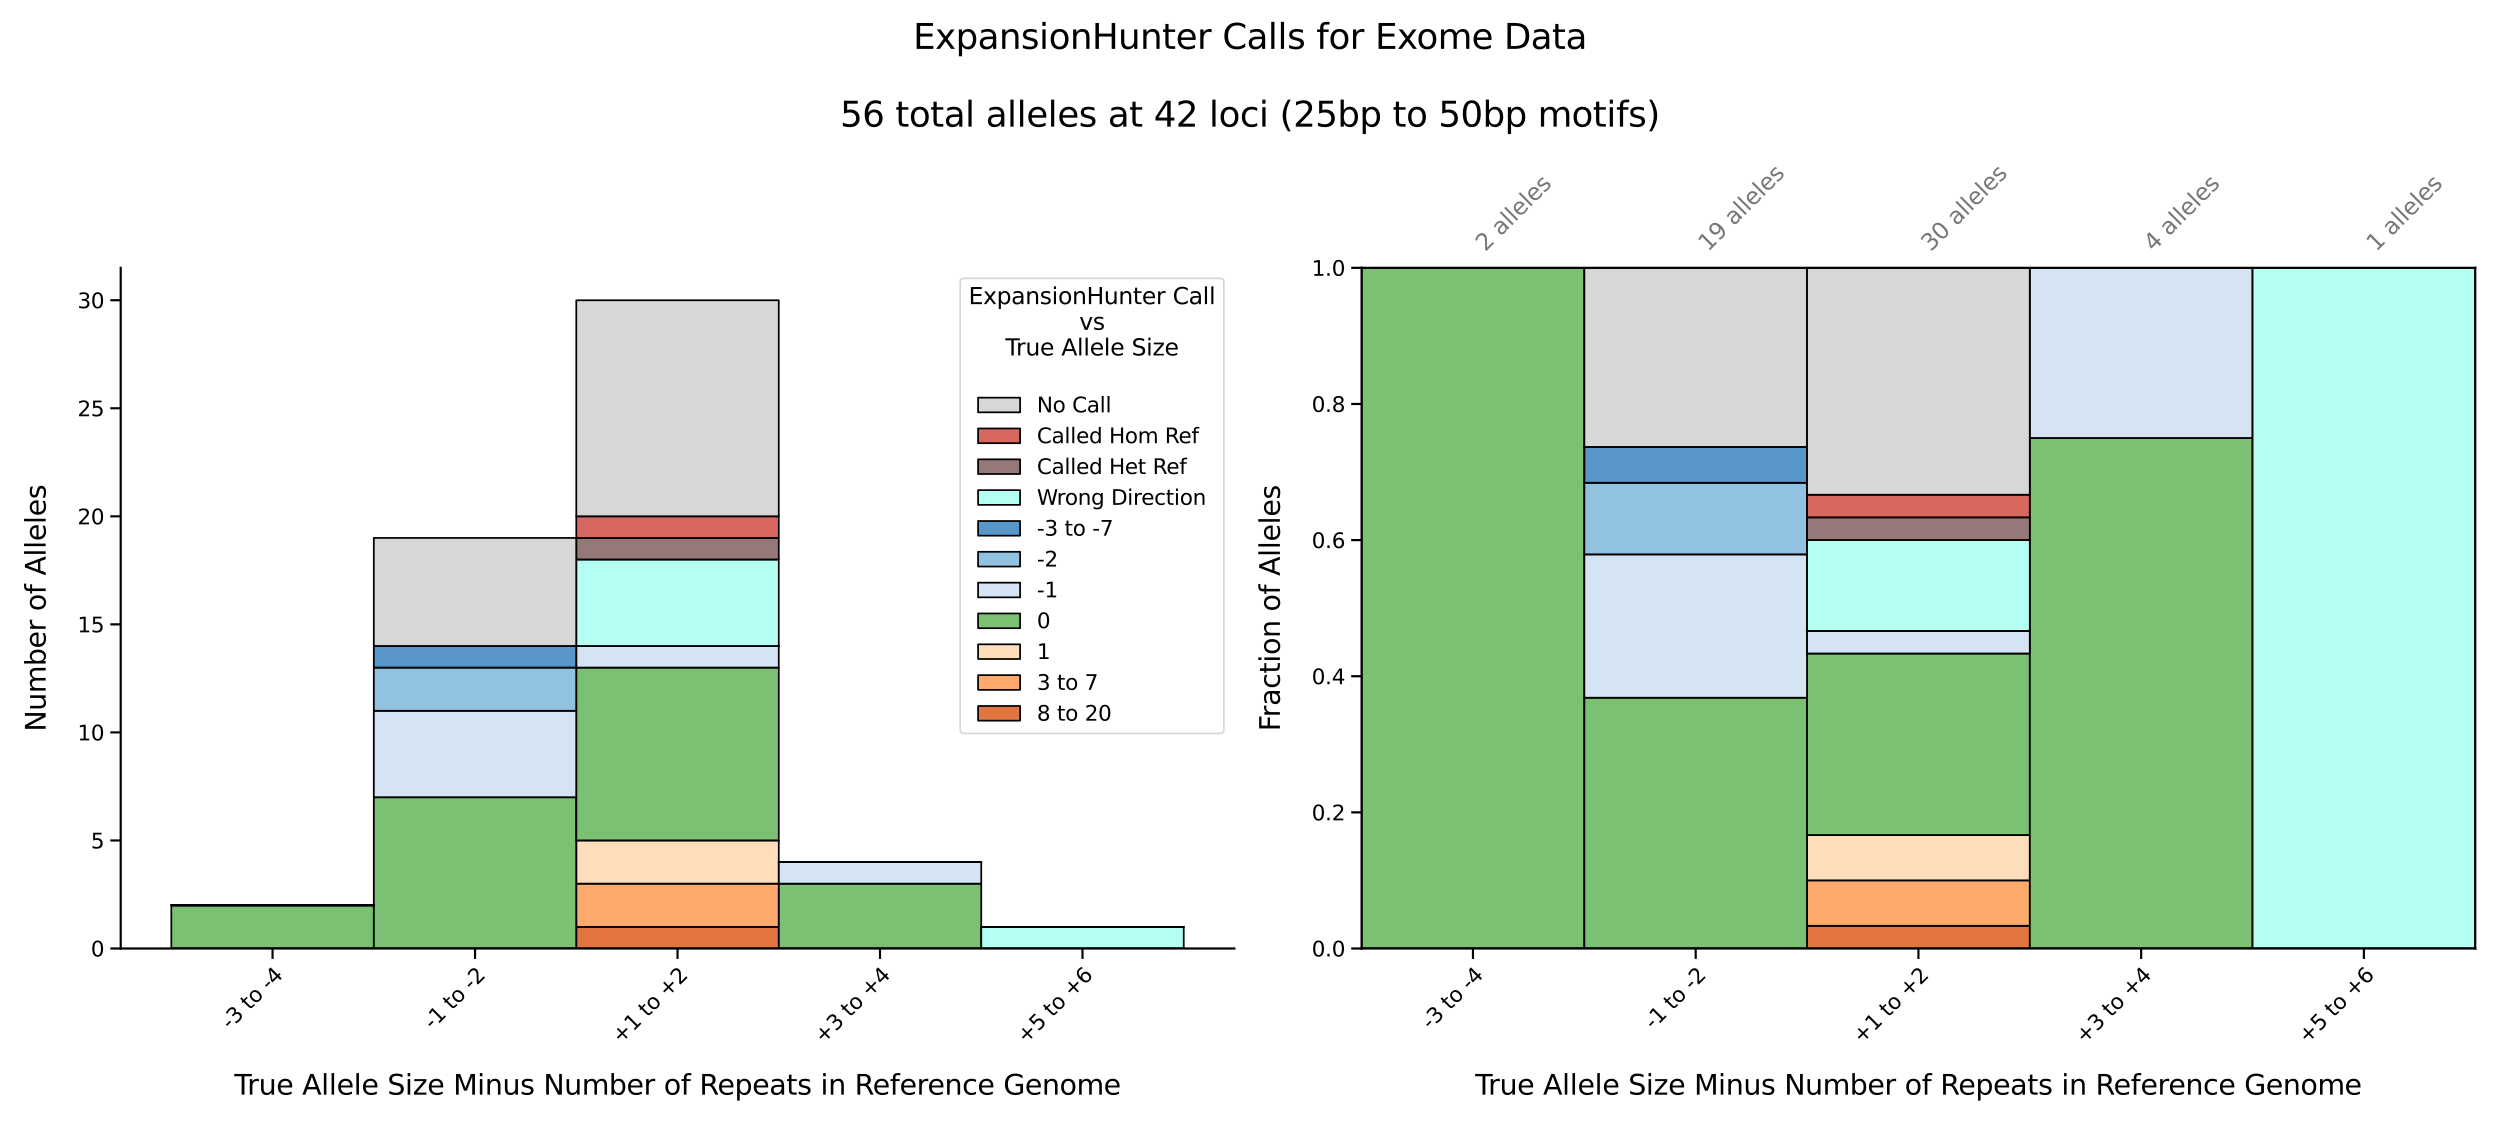 <?xml version="1.0" encoding="utf-8" standalone="no"?>
<!DOCTYPE svg PUBLIC "-//W3C//DTD SVG 1.1//EN"
  "http://www.w3.org/Graphics/SVG/1.1/DTD/svg11.dtd">
<svg xmlns:xlink="http://www.w3.org/1999/xlink" width="1440pt" height="648pt" viewBox="0 0 1440 648" xmlns="http://www.w3.org/2000/svg" version="1.1">
 <defs>
  <style type="text/css">*{stroke-linejoin: round; stroke-linecap: butt}</style>
 </defs>
 <g id="figure_1">
  <g id="patch_1">
   <path d="M 0 648 
L 1440 648 
L 1440 0 
L 0 0 
z
" style="fill: #ffffff"/>
  </g>
  <g id="axes_1">
   <g id="patch_2">
    <path d="M 69.525 546.334 
L 710.988 546.334 
L 710.988 154.264 
L 69.525 154.264 
z
" style="fill: #ffffff"/>
   </g>
   <g id="patch_3">
    <path d="M 98.682 546.334 
L 215.312 546.334 
L 215.312 546.334 
L 98.682 546.334 
z
" clip-path="url(#p66ce7a8b4c)" style="fill: #d94801; fill-opacity: 0.75; stroke: #000000; stroke-linejoin: miter"/>
   </g>
   <g id="patch_4">
    <path d="M 215.312 546.334 
L 331.941 546.334 
L 331.941 546.334 
L 215.312 546.334 
z
" clip-path="url(#p66ce7a8b4c)" style="fill: #d94801; fill-opacity: 0.75; stroke: #000000; stroke-linejoin: miter"/>
   </g>
   <g id="patch_5">
    <path d="M 331.941 546.334 
L 448.571 546.334 
L 448.571 533.887 
L 331.941 533.887 
z
" clip-path="url(#p66ce7a8b4c)" style="fill: #d94801; fill-opacity: 0.75; stroke: #000000; stroke-linejoin: miter"/>
   </g>
   <g id="patch_6">
    <path d="M 448.571 546.334 
L 565.201 546.334 
L 565.201 546.334 
L 448.571 546.334 
z
" clip-path="url(#p66ce7a8b4c)" style="fill: #d94801; fill-opacity: 0.75; stroke: #000000; stroke-linejoin: miter"/>
   </g>
   <g id="patch_7">
    <path d="M 565.201 546.334 
L 681.83 546.334 
L 681.83 546.334 
L 565.201 546.334 
z
" clip-path="url(#p66ce7a8b4c)" style="fill: #d94801; fill-opacity: 0.75; stroke: #000000; stroke-linejoin: miter"/>
   </g>
   <g id="patch_8">
    <path d="M 98.682 546.334 
L 215.312 546.334 
L 215.312 546.334 
L 98.682 546.334 
z
" clip-path="url(#p66ce7a8b4c)" style="fill: #fd8e3d; fill-opacity: 0.75; stroke: #000000; stroke-linejoin: miter"/>
   </g>
   <g id="patch_9">
    <path d="M 215.312 546.334 
L 331.941 546.334 
L 331.941 546.334 
L 215.312 546.334 
z
" clip-path="url(#p66ce7a8b4c)" style="fill: #fd8e3d; fill-opacity: 0.75; stroke: #000000; stroke-linejoin: miter"/>
   </g>
   <g id="patch_10">
    <path d="M 331.941 533.887 
L 448.571 533.887 
L 448.571 508.994 
L 331.941 508.994 
z
" clip-path="url(#p66ce7a8b4c)" style="fill: #fd8e3d; fill-opacity: 0.75; stroke: #000000; stroke-linejoin: miter"/>
   </g>
   <g id="patch_11">
    <path d="M 448.571 546.334 
L 565.201 546.334 
L 565.201 546.334 
L 448.571 546.334 
z
" clip-path="url(#p66ce7a8b4c)" style="fill: #fd8e3d; fill-opacity: 0.75; stroke: #000000; stroke-linejoin: miter"/>
   </g>
   <g id="patch_12">
    <path d="M 565.201 546.334 
L 681.83 546.334 
L 681.83 546.334 
L 565.201 546.334 
z
" clip-path="url(#p66ce7a8b4c)" style="fill: #fd8e3d; fill-opacity: 0.75; stroke: #000000; stroke-linejoin: miter"/>
   </g>
   <g id="patch_13">
    <path d="M 98.682 546.334 
L 215.312 546.334 
L 215.312 546.334 
L 98.682 546.334 
z
" clip-path="url(#p66ce7a8b4c)" style="fill: #fdd1a3; fill-opacity: 0.75; stroke: #000000; stroke-linejoin: miter"/>
   </g>
   <g id="patch_14">
    <path d="M 215.312 546.334 
L 331.941 546.334 
L 331.941 546.334 
L 215.312 546.334 
z
" clip-path="url(#p66ce7a8b4c)" style="fill: #fdd1a3; fill-opacity: 0.75; stroke: #000000; stroke-linejoin: miter"/>
   </g>
   <g id="patch_15">
    <path d="M 331.941 508.994 
L 448.571 508.994 
L 448.571 484.1 
L 331.941 484.1 
z
" clip-path="url(#p66ce7a8b4c)" style="fill: #fdd1a3; fill-opacity: 0.75; stroke: #000000; stroke-linejoin: miter"/>
   </g>
   <g id="patch_16">
    <path d="M 448.571 546.334 
L 565.201 546.334 
L 565.201 546.334 
L 448.571 546.334 
z
" clip-path="url(#p66ce7a8b4c)" style="fill: #fdd1a3; fill-opacity: 0.75; stroke: #000000; stroke-linejoin: miter"/>
   </g>
   <g id="patch_17">
    <path d="M 565.201 546.334 
L 681.83 546.334 
L 681.83 546.334 
L 565.201 546.334 
z
" clip-path="url(#p66ce7a8b4c)" style="fill: #fdd1a3; fill-opacity: 0.75; stroke: #000000; stroke-linejoin: miter"/>
   </g>
   <g id="patch_18">
    <path d="M 98.682 546.334 
L 215.312 546.334 
L 215.312 521.44 
L 98.682 521.44 
z
" clip-path="url(#p66ce7a8b4c)" style="fill: #50aa44; fill-opacity: 0.75; stroke: #000000; stroke-linejoin: miter"/>
   </g>
   <g id="patch_19">
    <path d="M 215.312 546.334 
L 331.941 546.334 
L 331.941 459.207 
L 215.312 459.207 
z
" clip-path="url(#p66ce7a8b4c)" style="fill: #50aa44; fill-opacity: 0.75; stroke: #000000; stroke-linejoin: miter"/>
   </g>
   <g id="patch_20">
    <path d="M 331.941 484.1 
L 448.571 484.1 
L 448.571 384.527 
L 331.941 384.527 
z
" clip-path="url(#p66ce7a8b4c)" style="fill: #50aa44; fill-opacity: 0.75; stroke: #000000; stroke-linejoin: miter"/>
   </g>
   <g id="patch_21">
    <path d="M 448.571 546.334 
L 565.201 546.334 
L 565.201 508.994 
L 448.571 508.994 
z
" clip-path="url(#p66ce7a8b4c)" style="fill: #50aa44; fill-opacity: 0.75; stroke: #000000; stroke-linejoin: miter"/>
   </g>
   <g id="patch_22">
    <path d="M 565.201 546.334 
L 681.83 546.334 
L 681.83 546.334 
L 565.201 546.334 
z
" clip-path="url(#p66ce7a8b4c)" style="fill: #50aa44; fill-opacity: 0.75; stroke: #000000; stroke-linejoin: miter"/>
   </g>
   <g id="patch_23">
    <path d="M 98.682 521.44 
L 215.312 521.44 
L 215.312 521.44 
L 98.682 521.44 
z
" clip-path="url(#p66ce7a8b4c)" style="fill: #c7dbef; fill-opacity: 0.75; stroke: #000000; stroke-linejoin: miter"/>
   </g>
   <g id="patch_24">
    <path d="M 215.312 459.207 
L 331.941 459.207 
L 331.941 409.42 
L 215.312 409.42 
z
" clip-path="url(#p66ce7a8b4c)" style="fill: #c7dbef; fill-opacity: 0.75; stroke: #000000; stroke-linejoin: miter"/>
   </g>
   <g id="patch_25">
    <path d="M 331.941 384.527 
L 448.571 384.527 
L 448.571 372.08 
L 331.941 372.08 
z
" clip-path="url(#p66ce7a8b4c)" style="fill: #c7dbef; fill-opacity: 0.75; stroke: #000000; stroke-linejoin: miter"/>
   </g>
   <g id="patch_26">
    <path d="M 448.571 508.994 
L 565.201 508.994 
L 565.201 496.547 
L 448.571 496.547 
z
" clip-path="url(#p66ce7a8b4c)" style="fill: #c7dbef; fill-opacity: 0.75; stroke: #000000; stroke-linejoin: miter"/>
   </g>
   <g id="patch_27">
    <path d="M 565.201 546.334 
L 681.83 546.334 
L 681.83 546.334 
L 565.201 546.334 
z
" clip-path="url(#p66ce7a8b4c)" style="fill: #c7dbef; fill-opacity: 0.75; stroke: #000000; stroke-linejoin: miter"/>
   </g>
   <g id="patch_28">
    <path d="M 98.682 521.44 
L 215.312 521.44 
L 215.312 521.44 
L 98.682 521.44 
z
" clip-path="url(#p66ce7a8b4c)" style="fill: #6caed6; fill-opacity: 0.75; stroke: #000000; stroke-linejoin: miter"/>
   </g>
   <g id="patch_29">
    <path d="M 215.312 409.42 
L 331.941 409.42 
L 331.941 384.527 
L 215.312 384.527 
z
" clip-path="url(#p66ce7a8b4c)" style="fill: #6caed6; fill-opacity: 0.75; stroke: #000000; stroke-linejoin: miter"/>
   </g>
   <g id="patch_30">
    <path d="M 331.941 372.08 
L 448.571 372.08 
L 448.571 372.08 
L 331.941 372.08 
z
" clip-path="url(#p66ce7a8b4c)" style="fill: #6caed6; fill-opacity: 0.75; stroke: #000000; stroke-linejoin: miter"/>
   </g>
   <g id="patch_31">
    <path d="M 448.571 496.547 
L 565.201 496.547 
L 565.201 496.547 
L 448.571 496.547 
z
" clip-path="url(#p66ce7a8b4c)" style="fill: #6caed6; fill-opacity: 0.75; stroke: #000000; stroke-linejoin: miter"/>
   </g>
   <g id="patch_32">
    <path d="M 565.201 546.334 
L 681.83 546.334 
L 681.83 546.334 
L 565.201 546.334 
z
" clip-path="url(#p66ce7a8b4c)" style="fill: #6caed6; fill-opacity: 0.75; stroke: #000000; stroke-linejoin: miter"/>
   </g>
   <g id="patch_33">
    <path d="M 98.682 521.44 
L 215.312 521.44 
L 215.312 521.44 
L 98.682 521.44 
z
" clip-path="url(#p66ce7a8b4c)" style="fill: #2171b5; fill-opacity: 0.75; stroke: #000000; stroke-linejoin: miter"/>
   </g>
   <g id="patch_34">
    <path d="M 215.312 384.527 
L 331.941 384.527 
L 331.941 372.08 
L 215.312 372.08 
z
" clip-path="url(#p66ce7a8b4c)" style="fill: #2171b5; fill-opacity: 0.75; stroke: #000000; stroke-linejoin: miter"/>
   </g>
   <g id="patch_35">
    <path d="M 331.941 372.08 
L 448.571 372.08 
L 448.571 372.08 
L 331.941 372.08 
z
" clip-path="url(#p66ce7a8b4c)" style="fill: #2171b5; fill-opacity: 0.75; stroke: #000000; stroke-linejoin: miter"/>
   </g>
   <g id="patch_36">
    <path d="M 448.571 496.547 
L 565.201 496.547 
L 565.201 496.547 
L 448.571 496.547 
z
" clip-path="url(#p66ce7a8b4c)" style="fill: #2171b5; fill-opacity: 0.75; stroke: #000000; stroke-linejoin: miter"/>
   </g>
   <g id="patch_37">
    <path d="M 565.201 546.334 
L 681.83 546.334 
L 681.83 546.334 
L 565.201 546.334 
z
" clip-path="url(#p66ce7a8b4c)" style="fill: #2171b5; fill-opacity: 0.75; stroke: #000000; stroke-linejoin: miter"/>
   </g>
   <g id="patch_38">
    <path d="M 98.682 521.44 
L 215.312 521.44 
L 215.312 521.44 
L 98.682 521.44 
z
" clip-path="url(#p66ce7a8b4c)" style="fill: #99ffef; fill-opacity: 0.75; stroke: #000000; stroke-linejoin: miter"/>
   </g>
   <g id="patch_39">
    <path d="M 215.312 372.08 
L 331.941 372.08 
L 331.941 372.08 
L 215.312 372.08 
z
" clip-path="url(#p66ce7a8b4c)" style="fill: #99ffef; fill-opacity: 0.75; stroke: #000000; stroke-linejoin: miter"/>
   </g>
   <g id="patch_40">
    <path d="M 331.941 372.08 
L 448.571 372.08 
L 448.571 322.294 
L 331.941 322.294 
z
" clip-path="url(#p66ce7a8b4c)" style="fill: #99ffef; fill-opacity: 0.75; stroke: #000000; stroke-linejoin: miter"/>
   </g>
   <g id="patch_41">
    <path d="M 448.571 496.547 
L 565.201 496.547 
L 565.201 496.547 
L 448.571 496.547 
z
" clip-path="url(#p66ce7a8b4c)" style="fill: #99ffef; fill-opacity: 0.75; stroke: #000000; stroke-linejoin: miter"/>
   </g>
   <g id="patch_42">
    <path d="M 565.201 546.334 
L 681.83 546.334 
L 681.83 533.887 
L 565.201 533.887 
z
" clip-path="url(#p66ce7a8b4c)" style="fill: #99ffef; fill-opacity: 0.75; stroke: #000000; stroke-linejoin: miter"/>
   </g>
   <g id="patch_43">
    <path d="M 98.682 521.44 
L 215.312 521.44 
L 215.312 521.44 
L 98.682 521.44 
z
" clip-path="url(#p66ce7a8b4c)" style="fill: #734b4b; fill-opacity: 0.75; stroke: #000000; stroke-linejoin: miter"/>
   </g>
   <g id="patch_44">
    <path d="M 215.312 372.08 
L 331.941 372.08 
L 331.941 372.08 
L 215.312 372.08 
z
" clip-path="url(#p66ce7a8b4c)" style="fill: #734b4b; fill-opacity: 0.75; stroke: #000000; stroke-linejoin: miter"/>
   </g>
   <g id="patch_45">
    <path d="M 331.941 322.294 
L 448.571 322.294 
L 448.571 309.847 
L 331.941 309.847 
z
" clip-path="url(#p66ce7a8b4c)" style="fill: #734b4b; fill-opacity: 0.75; stroke: #000000; stroke-linejoin: miter"/>
   </g>
   <g id="patch_46">
    <path d="M 448.571 496.547 
L 565.201 496.547 
L 565.201 496.547 
L 448.571 496.547 
z
" clip-path="url(#p66ce7a8b4c)" style="fill: #734b4b; fill-opacity: 0.75; stroke: #000000; stroke-linejoin: miter"/>
   </g>
   <g id="patch_47">
    <path d="M 565.201 533.887 
L 681.83 533.887 
L 681.83 533.887 
L 565.201 533.887 
z
" clip-path="url(#p66ce7a8b4c)" style="fill: #734b4b; fill-opacity: 0.75; stroke: #000000; stroke-linejoin: miter"/>
   </g>
   <g id="patch_48">
    <path d="M 98.682 521.44 
L 215.312 521.44 
L 215.312 521.44 
L 98.682 521.44 
z
" clip-path="url(#p66ce7a8b4c)" style="fill: #c9342a; fill-opacity: 0.75; stroke: #000000; stroke-linejoin: miter"/>
   </g>
   <g id="patch_49">
    <path d="M 215.312 372.08 
L 331.941 372.08 
L 331.941 372.08 
L 215.312 372.08 
z
" clip-path="url(#p66ce7a8b4c)" style="fill: #c9342a; fill-opacity: 0.75; stroke: #000000; stroke-linejoin: miter"/>
   </g>
   <g id="patch_50">
    <path d="M 331.941 309.847 
L 448.571 309.847 
L 448.571 297.4 
L 331.941 297.4 
z
" clip-path="url(#p66ce7a8b4c)" style="fill: #c9342a; fill-opacity: 0.75; stroke: #000000; stroke-linejoin: miter"/>
   </g>
   <g id="patch_51">
    <path d="M 448.571 496.547 
L 565.201 496.547 
L 565.201 496.547 
L 448.571 496.547 
z
" clip-path="url(#p66ce7a8b4c)" style="fill: #c9342a; fill-opacity: 0.75; stroke: #000000; stroke-linejoin: miter"/>
   </g>
   <g id="patch_52">
    <path d="M 565.201 533.887 
L 681.83 533.887 
L 681.83 533.887 
L 565.201 533.887 
z
" clip-path="url(#p66ce7a8b4c)" style="fill: #c9342a; fill-opacity: 0.75; stroke: #000000; stroke-linejoin: miter"/>
   </g>
   <g id="patch_53">
    <path d="M 98.682 521.44 
L 215.312 521.44 
L 215.312 521.44 
L 98.682 521.44 
z
" clip-path="url(#p66ce7a8b4c)" style="fill: #c9c9c9; fill-opacity: 0.75; stroke: #000000; stroke-linejoin: miter"/>
   </g>
   <g id="patch_54">
    <path d="M 215.312 372.08 
L 331.941 372.08 
L 331.941 309.847 
L 215.312 309.847 
z
" clip-path="url(#p66ce7a8b4c)" style="fill: #c9c9c9; fill-opacity: 0.75; stroke: #000000; stroke-linejoin: miter"/>
   </g>
   <g id="patch_55">
    <path d="M 331.941 297.4 
L 448.571 297.4 
L 448.571 172.934 
L 331.941 172.934 
z
" clip-path="url(#p66ce7a8b4c)" style="fill: #c9c9c9; fill-opacity: 0.75; stroke: #000000; stroke-linejoin: miter"/>
   </g>
   <g id="patch_56">
    <path d="M 448.571 496.547 
L 565.201 496.547 
L 565.201 496.547 
L 448.571 496.547 
z
" clip-path="url(#p66ce7a8b4c)" style="fill: #c9c9c9; fill-opacity: 0.75; stroke: #000000; stroke-linejoin: miter"/>
   </g>
   <g id="patch_57">
    <path d="M 565.201 533.887 
L 681.83 533.887 
L 681.83 533.887 
L 565.201 533.887 
z
" clip-path="url(#p66ce7a8b4c)" style="fill: #c9c9c9; fill-opacity: 0.75; stroke: #000000; stroke-linejoin: miter"/>
   </g>
   <g id="matplotlib.axis_1">
    <g id="xtick_1">
     <g id="line2d_1">
      <defs>
       <path id="m9ae7eb4728" d="M 0 0 
L 0 6 
" style="stroke: #000000; stroke-width: 1.25"/>
      </defs>
      <g>
       <use xlink:href="#m9ae7eb4728" x="156.997" y="546.334" style="stroke: #000000; stroke-width: 1.25"/>
      </g>
     </g>
     <g id="text_1">
      <!-- -3 to -4 -->
      <g transform="translate(132.409 593.424)rotate(-45)scale(0.121 -0.121)">
       <defs>
        <path id="DejaVuSans-2d" d="M 313 2009 
L 1997 2009 
L 1997 1497 
L 313 1497 
L 313 2009 
z
" transform="scale(0.016)"/>
        <path id="DejaVuSans-33" d="M 2597 2516 
Q 3050 2419 3304 2112 
Q 3559 1806 3559 1356 
Q 3559 666 3084 287 
Q 2609 -91 1734 -91 
Q 1441 -91 1130 -33 
Q 819 25 488 141 
L 488 750 
Q 750 597 1062 519 
Q 1375 441 1716 441 
Q 2309 441 2620 675 
Q 2931 909 2931 1356 
Q 2931 1769 2642 2001 
Q 2353 2234 1838 2234 
L 1294 2234 
L 1294 2753 
L 1863 2753 
Q 2328 2753 2575 2939 
Q 2822 3125 2822 3475 
Q 2822 3834 2567 4026 
Q 2313 4219 1838 4219 
Q 1578 4219 1281 4162 
Q 984 4106 628 3988 
L 628 4550 
Q 988 4650 1302 4700 
Q 1616 4750 1894 4750 
Q 2613 4750 3031 4423 
Q 3450 4097 3450 3541 
Q 3450 3153 3228 2886 
Q 3006 2619 2597 2516 
z
" transform="scale(0.016)"/>
        <path id="DejaVuSans-20" transform="scale(0.016)"/>
        <path id="DejaVuSans-74" d="M 1172 4494 
L 1172 3500 
L 2356 3500 
L 2356 3053 
L 1172 3053 
L 1172 1153 
Q 1172 725 1289 603 
Q 1406 481 1766 481 
L 2356 481 
L 2356 0 
L 1766 0 
Q 1100 0 847 248 
Q 594 497 594 1153 
L 594 3053 
L 172 3053 
L 172 3500 
L 594 3500 
L 594 4494 
L 1172 4494 
z
" transform="scale(0.016)"/>
        <path id="DejaVuSans-6f" d="M 1959 3097 
Q 1497 3097 1228 2736 
Q 959 2375 959 1747 
Q 959 1119 1226 758 
Q 1494 397 1959 397 
Q 2419 397 2687 759 
Q 2956 1122 2956 1747 
Q 2956 2369 2687 2733 
Q 2419 3097 1959 3097 
z
M 1959 3584 
Q 2709 3584 3137 3096 
Q 3566 2609 3566 1747 
Q 3566 888 3137 398 
Q 2709 -91 1959 -91 
Q 1206 -91 779 398 
Q 353 888 353 1747 
Q 353 2609 779 3096 
Q 1206 3584 1959 3584 
z
" transform="scale(0.016)"/>
        <path id="DejaVuSans-34" d="M 2419 4116 
L 825 1625 
L 2419 1625 
L 2419 4116 
z
M 2253 4666 
L 3047 4666 
L 3047 1625 
L 3713 1625 
L 3713 1100 
L 3047 1100 
L 3047 0 
L 2419 0 
L 2419 1100 
L 313 1100 
L 313 1709 
L 2253 4666 
z
" transform="scale(0.016)"/>
       </defs>
       <use xlink:href="#DejaVuSans-2d"/>
       <use xlink:href="#DejaVuSans-33" x="36.084"/>
       <use xlink:href="#DejaVuSans-20" x="99.707"/>
       <use xlink:href="#DejaVuSans-74" x="131.494"/>
       <use xlink:href="#DejaVuSans-6f" x="170.703"/>
       <use xlink:href="#DejaVuSans-20" x="231.885"/>
       <use xlink:href="#DejaVuSans-2d" x="263.672"/>
       <use xlink:href="#DejaVuSans-34" x="299.756"/>
      </g>
     </g>
    </g>
    <g id="xtick_2">
     <g id="line2d_2">
      <g>
       <use xlink:href="#m9ae7eb4728" x="273.627" y="546.334" style="stroke: #000000; stroke-width: 1.25"/>
      </g>
     </g>
     <g id="text_2">
      <!-- -1 to -2 -->
      <g transform="translate(249.039 593.424)rotate(-45)scale(0.121 -0.121)">
       <defs>
        <path id="DejaVuSans-31" d="M 794 531 
L 1825 531 
L 1825 4091 
L 703 3866 
L 703 4441 
L 1819 4666 
L 2450 4666 
L 2450 531 
L 3481 531 
L 3481 0 
L 794 0 
L 794 531 
z
" transform="scale(0.016)"/>
        <path id="DejaVuSans-32" d="M 1228 531 
L 3431 531 
L 3431 0 
L 469 0 
L 469 531 
Q 828 903 1448 1529 
Q 2069 2156 2228 2338 
Q 2531 2678 2651 2914 
Q 2772 3150 2772 3378 
Q 2772 3750 2511 3984 
Q 2250 4219 1831 4219 
Q 1534 4219 1204 4116 
Q 875 4013 500 3803 
L 500 4441 
Q 881 4594 1212 4672 
Q 1544 4750 1819 4750 
Q 2544 4750 2975 4387 
Q 3406 4025 3406 3419 
Q 3406 3131 3298 2873 
Q 3191 2616 2906 2266 
Q 2828 2175 2409 1742 
Q 1991 1309 1228 531 
z
" transform="scale(0.016)"/>
       </defs>
       <use xlink:href="#DejaVuSans-2d"/>
       <use xlink:href="#DejaVuSans-31" x="36.084"/>
       <use xlink:href="#DejaVuSans-20" x="99.707"/>
       <use xlink:href="#DejaVuSans-74" x="131.494"/>
       <use xlink:href="#DejaVuSans-6f" x="170.703"/>
       <use xlink:href="#DejaVuSans-20" x="231.885"/>
       <use xlink:href="#DejaVuSans-2d" x="263.672"/>
       <use xlink:href="#DejaVuSans-32" x="299.756"/>
      </g>
     </g>
    </g>
    <g id="xtick_3">
     <g id="line2d_3">
      <g>
       <use xlink:href="#m9ae7eb4728" x="390.256" y="546.334" style="stroke: #000000; stroke-width: 1.25"/>
      </g>
     </g>
     <g id="text_3">
      <!-- +1 to +2 -->
      <g transform="translate(357.503 601.589)rotate(-45)scale(0.121 -0.121)">
       <defs>
        <path id="DejaVuSans-2b" d="M 2944 4013 
L 2944 2272 
L 4684 2272 
L 4684 1741 
L 2944 1741 
L 2944 0 
L 2419 0 
L 2419 1741 
L 678 1741 
L 678 2272 
L 2419 2272 
L 2419 4013 
L 2944 4013 
z
" transform="scale(0.016)"/>
       </defs>
       <use xlink:href="#DejaVuSans-2b"/>
       <use xlink:href="#DejaVuSans-31" x="83.789"/>
       <use xlink:href="#DejaVuSans-20" x="147.412"/>
       <use xlink:href="#DejaVuSans-74" x="179.199"/>
       <use xlink:href="#DejaVuSans-6f" x="218.408"/>
       <use xlink:href="#DejaVuSans-20" x="279.59"/>
       <use xlink:href="#DejaVuSans-2b" x="311.377"/>
       <use xlink:href="#DejaVuSans-32" x="395.166"/>
      </g>
     </g>
    </g>
    <g id="xtick_4">
     <g id="line2d_4">
      <g>
       <use xlink:href="#m9ae7eb4728" x="506.886" y="546.334" style="stroke: #000000; stroke-width: 1.25"/>
      </g>
     </g>
     <g id="text_4">
      <!-- +3 to +4 -->
      <g transform="translate(474.132 601.589)rotate(-45)scale(0.121 -0.121)">
       <use xlink:href="#DejaVuSans-2b"/>
       <use xlink:href="#DejaVuSans-33" x="83.789"/>
       <use xlink:href="#DejaVuSans-20" x="147.412"/>
       <use xlink:href="#DejaVuSans-74" x="179.199"/>
       <use xlink:href="#DejaVuSans-6f" x="218.408"/>
       <use xlink:href="#DejaVuSans-20" x="279.59"/>
       <use xlink:href="#DejaVuSans-2b" x="311.377"/>
       <use xlink:href="#DejaVuSans-34" x="395.166"/>
      </g>
     </g>
    </g>
    <g id="xtick_5">
     <g id="line2d_5">
      <g>
       <use xlink:href="#m9ae7eb4728" x="623.515" y="546.334" style="stroke: #000000; stroke-width: 1.25"/>
      </g>
     </g>
     <g id="text_5">
      <!-- +5 to +6 -->
      <g transform="translate(590.762 601.589)rotate(-45)scale(0.121 -0.121)">
       <defs>
        <path id="DejaVuSans-35" d="M 691 4666 
L 3169 4666 
L 3169 4134 
L 1269 4134 
L 1269 2991 
Q 1406 3038 1543 3061 
Q 1681 3084 1819 3084 
Q 2600 3084 3056 2656 
Q 3513 2228 3513 1497 
Q 3513 744 3044 326 
Q 2575 -91 1722 -91 
Q 1428 -91 1123 -41 
Q 819 9 494 109 
L 494 744 
Q 775 591 1075 516 
Q 1375 441 1709 441 
Q 2250 441 2565 725 
Q 2881 1009 2881 1497 
Q 2881 1984 2565 2268 
Q 2250 2553 1709 2553 
Q 1456 2553 1204 2497 
Q 953 2441 691 2322 
L 691 4666 
z
" transform="scale(0.016)"/>
        <path id="DejaVuSans-36" d="M 2113 2584 
Q 1688 2584 1439 2293 
Q 1191 2003 1191 1497 
Q 1191 994 1439 701 
Q 1688 409 2113 409 
Q 2538 409 2786 701 
Q 3034 994 3034 1497 
Q 3034 2003 2786 2293 
Q 2538 2584 2113 2584 
z
M 3366 4563 
L 3366 3988 
Q 3128 4100 2886 4159 
Q 2644 4219 2406 4219 
Q 1781 4219 1451 3797 
Q 1122 3375 1075 2522 
Q 1259 2794 1537 2939 
Q 1816 3084 2150 3084 
Q 2853 3084 3261 2657 
Q 3669 2231 3669 1497 
Q 3669 778 3244 343 
Q 2819 -91 2113 -91 
Q 1303 -91 875 529 
Q 447 1150 447 2328 
Q 447 3434 972 4092 
Q 1497 4750 2381 4750 
Q 2619 4750 2861 4703 
Q 3103 4656 3366 4563 
z
" transform="scale(0.016)"/>
       </defs>
       <use xlink:href="#DejaVuSans-2b"/>
       <use xlink:href="#DejaVuSans-35" x="83.789"/>
       <use xlink:href="#DejaVuSans-20" x="147.412"/>
       <use xlink:href="#DejaVuSans-74" x="179.199"/>
       <use xlink:href="#DejaVuSans-6f" x="218.408"/>
       <use xlink:href="#DejaVuSans-20" x="279.59"/>
       <use xlink:href="#DejaVuSans-2b" x="311.377"/>
       <use xlink:href="#DejaVuSans-36" x="395.166"/>
      </g>
     </g>
    </g>
    <g id="text_6">
     <!-- True Allele Size Minus Number of Repeats in Reference Genome -->
     <g transform="translate(134.992 630.526)scale(0.16 -0.16)">
      <defs>
       <path id="DejaVuSans-54" d="M -19 4666 
L 3928 4666 
L 3928 4134 
L 2272 4134 
L 2272 0 
L 1638 0 
L 1638 4134 
L -19 4134 
L -19 4666 
z
" transform="scale(0.016)"/>
       <path id="DejaVuSans-72" d="M 2631 2963 
Q 2534 3019 2420 3045 
Q 2306 3072 2169 3072 
Q 1681 3072 1420 2755 
Q 1159 2438 1159 1844 
L 1159 0 
L 581 0 
L 581 3500 
L 1159 3500 
L 1159 2956 
Q 1341 3275 1631 3429 
Q 1922 3584 2338 3584 
Q 2397 3584 2469 3576 
Q 2541 3569 2628 3553 
L 2631 2963 
z
" transform="scale(0.016)"/>
       <path id="DejaVuSans-75" d="M 544 1381 
L 544 3500 
L 1119 3500 
L 1119 1403 
Q 1119 906 1312 657 
Q 1506 409 1894 409 
Q 2359 409 2629 706 
Q 2900 1003 2900 1516 
L 2900 3500 
L 3475 3500 
L 3475 0 
L 2900 0 
L 2900 538 
Q 2691 219 2414 64 
Q 2138 -91 1772 -91 
Q 1169 -91 856 284 
Q 544 659 544 1381 
z
M 1991 3584 
L 1991 3584 
z
" transform="scale(0.016)"/>
       <path id="DejaVuSans-65" d="M 3597 1894 
L 3597 1613 
L 953 1613 
Q 991 1019 1311 708 
Q 1631 397 2203 397 
Q 2534 397 2845 478 
Q 3156 559 3463 722 
L 3463 178 
Q 3153 47 2828 -22 
Q 2503 -91 2169 -91 
Q 1331 -91 842 396 
Q 353 884 353 1716 
Q 353 2575 817 3079 
Q 1281 3584 2069 3584 
Q 2775 3584 3186 3129 
Q 3597 2675 3597 1894 
z
M 3022 2063 
Q 3016 2534 2758 2815 
Q 2500 3097 2075 3097 
Q 1594 3097 1305 2825 
Q 1016 2553 972 2059 
L 3022 2063 
z
" transform="scale(0.016)"/>
       <path id="DejaVuSans-41" d="M 2188 4044 
L 1331 1722 
L 3047 1722 
L 2188 4044 
z
M 1831 4666 
L 2547 4666 
L 4325 0 
L 3669 0 
L 3244 1197 
L 1141 1197 
L 716 0 
L 50 0 
L 1831 4666 
z
" transform="scale(0.016)"/>
       <path id="DejaVuSans-6c" d="M 603 4863 
L 1178 4863 
L 1178 0 
L 603 0 
L 603 4863 
z
" transform="scale(0.016)"/>
       <path id="DejaVuSans-53" d="M 3425 4513 
L 3425 3897 
Q 3066 4069 2747 4153 
Q 2428 4238 2131 4238 
Q 1616 4238 1336 4038 
Q 1056 3838 1056 3469 
Q 1056 3159 1242 3001 
Q 1428 2844 1947 2747 
L 2328 2669 
Q 3034 2534 3370 2195 
Q 3706 1856 3706 1288 
Q 3706 609 3251 259 
Q 2797 -91 1919 -91 
Q 1588 -91 1214 -16 
Q 841 59 441 206 
L 441 856 
Q 825 641 1194 531 
Q 1563 422 1919 422 
Q 2459 422 2753 634 
Q 3047 847 3047 1241 
Q 3047 1584 2836 1778 
Q 2625 1972 2144 2069 
L 1759 2144 
Q 1053 2284 737 2584 
Q 422 2884 422 3419 
Q 422 4038 858 4394 
Q 1294 4750 2059 4750 
Q 2388 4750 2728 4690 
Q 3069 4631 3425 4513 
z
" transform="scale(0.016)"/>
       <path id="DejaVuSans-69" d="M 603 3500 
L 1178 3500 
L 1178 0 
L 603 0 
L 603 3500 
z
M 603 4863 
L 1178 4863 
L 1178 4134 
L 603 4134 
L 603 4863 
z
" transform="scale(0.016)"/>
       <path id="DejaVuSans-7a" d="M 353 3500 
L 3084 3500 
L 3084 2975 
L 922 459 
L 3084 459 
L 3084 0 
L 275 0 
L 275 525 
L 2438 3041 
L 353 3041 
L 353 3500 
z
" transform="scale(0.016)"/>
       <path id="DejaVuSans-4d" d="M 628 4666 
L 1569 4666 
L 2759 1491 
L 3956 4666 
L 4897 4666 
L 4897 0 
L 4281 0 
L 4281 4097 
L 3078 897 
L 2444 897 
L 1241 4097 
L 1241 0 
L 628 0 
L 628 4666 
z
" transform="scale(0.016)"/>
       <path id="DejaVuSans-6e" d="M 3513 2113 
L 3513 0 
L 2938 0 
L 2938 2094 
Q 2938 2591 2744 2837 
Q 2550 3084 2163 3084 
Q 1697 3084 1428 2787 
Q 1159 2491 1159 1978 
L 1159 0 
L 581 0 
L 581 3500 
L 1159 3500 
L 1159 2956 
Q 1366 3272 1645 3428 
Q 1925 3584 2291 3584 
Q 2894 3584 3203 3211 
Q 3513 2838 3513 2113 
z
" transform="scale(0.016)"/>
       <path id="DejaVuSans-73" d="M 2834 3397 
L 2834 2853 
Q 2591 2978 2328 3040 
Q 2066 3103 1784 3103 
Q 1356 3103 1142 2972 
Q 928 2841 928 2578 
Q 928 2378 1081 2264 
Q 1234 2150 1697 2047 
L 1894 2003 
Q 2506 1872 2764 1633 
Q 3022 1394 3022 966 
Q 3022 478 2636 193 
Q 2250 -91 1575 -91 
Q 1294 -91 989 -36 
Q 684 19 347 128 
L 347 722 
Q 666 556 975 473 
Q 1284 391 1588 391 
Q 1994 391 2212 530 
Q 2431 669 2431 922 
Q 2431 1156 2273 1281 
Q 2116 1406 1581 1522 
L 1381 1569 
Q 847 1681 609 1914 
Q 372 2147 372 2553 
Q 372 3047 722 3315 
Q 1072 3584 1716 3584 
Q 2034 3584 2315 3537 
Q 2597 3491 2834 3397 
z
" transform="scale(0.016)"/>
       <path id="DejaVuSans-4e" d="M 628 4666 
L 1478 4666 
L 3547 763 
L 3547 4666 
L 4159 4666 
L 4159 0 
L 3309 0 
L 1241 3903 
L 1241 0 
L 628 0 
L 628 4666 
z
" transform="scale(0.016)"/>
       <path id="DejaVuSans-6d" d="M 3328 2828 
Q 3544 3216 3844 3400 
Q 4144 3584 4550 3584 
Q 5097 3584 5394 3201 
Q 5691 2819 5691 2113 
L 5691 0 
L 5113 0 
L 5113 2094 
Q 5113 2597 4934 2840 
Q 4756 3084 4391 3084 
Q 3944 3084 3684 2787 
Q 3425 2491 3425 1978 
L 3425 0 
L 2847 0 
L 2847 2094 
Q 2847 2600 2669 2842 
Q 2491 3084 2119 3084 
Q 1678 3084 1418 2786 
Q 1159 2488 1159 1978 
L 1159 0 
L 581 0 
L 581 3500 
L 1159 3500 
L 1159 2956 
Q 1356 3278 1631 3431 
Q 1906 3584 2284 3584 
Q 2666 3584 2933 3390 
Q 3200 3197 3328 2828 
z
" transform="scale(0.016)"/>
       <path id="DejaVuSans-62" d="M 3116 1747 
Q 3116 2381 2855 2742 
Q 2594 3103 2138 3103 
Q 1681 3103 1420 2742 
Q 1159 2381 1159 1747 
Q 1159 1113 1420 752 
Q 1681 391 2138 391 
Q 2594 391 2855 752 
Q 3116 1113 3116 1747 
z
M 1159 2969 
Q 1341 3281 1617 3432 
Q 1894 3584 2278 3584 
Q 2916 3584 3314 3078 
Q 3713 2572 3713 1747 
Q 3713 922 3314 415 
Q 2916 -91 2278 -91 
Q 1894 -91 1617 61 
Q 1341 213 1159 525 
L 1159 0 
L 581 0 
L 581 4863 
L 1159 4863 
L 1159 2969 
z
" transform="scale(0.016)"/>
       <path id="DejaVuSans-66" d="M 2375 4863 
L 2375 4384 
L 1825 4384 
Q 1516 4384 1395 4259 
Q 1275 4134 1275 3809 
L 1275 3500 
L 2222 3500 
L 2222 3053 
L 1275 3053 
L 1275 0 
L 697 0 
L 697 3053 
L 147 3053 
L 147 3500 
L 697 3500 
L 697 3744 
Q 697 4328 969 4595 
Q 1241 4863 1831 4863 
L 2375 4863 
z
" transform="scale(0.016)"/>
       <path id="DejaVuSans-52" d="M 2841 2188 
Q 3044 2119 3236 1894 
Q 3428 1669 3622 1275 
L 4263 0 
L 3584 0 
L 2988 1197 
Q 2756 1666 2539 1819 
Q 2322 1972 1947 1972 
L 1259 1972 
L 1259 0 
L 628 0 
L 628 4666 
L 2053 4666 
Q 2853 4666 3247 4331 
Q 3641 3997 3641 3322 
Q 3641 2881 3436 2590 
Q 3231 2300 2841 2188 
z
M 1259 4147 
L 1259 2491 
L 2053 2491 
Q 2509 2491 2742 2702 
Q 2975 2913 2975 3322 
Q 2975 3731 2742 3939 
Q 2509 4147 2053 4147 
L 1259 4147 
z
" transform="scale(0.016)"/>
       <path id="DejaVuSans-70" d="M 1159 525 
L 1159 -1331 
L 581 -1331 
L 581 3500 
L 1159 3500 
L 1159 2969 
Q 1341 3281 1617 3432 
Q 1894 3584 2278 3584 
Q 2916 3584 3314 3078 
Q 3713 2572 3713 1747 
Q 3713 922 3314 415 
Q 2916 -91 2278 -91 
Q 1894 -91 1617 61 
Q 1341 213 1159 525 
z
M 3116 1747 
Q 3116 2381 2855 2742 
Q 2594 3103 2138 3103 
Q 1681 3103 1420 2742 
Q 1159 2381 1159 1747 
Q 1159 1113 1420 752 
Q 1681 391 2138 391 
Q 2594 391 2855 752 
Q 3116 1113 3116 1747 
z
" transform="scale(0.016)"/>
       <path id="DejaVuSans-61" d="M 2194 1759 
Q 1497 1759 1228 1600 
Q 959 1441 959 1056 
Q 959 750 1161 570 
Q 1363 391 1709 391 
Q 2188 391 2477 730 
Q 2766 1069 2766 1631 
L 2766 1759 
L 2194 1759 
z
M 3341 1997 
L 3341 0 
L 2766 0 
L 2766 531 
Q 2569 213 2275 61 
Q 1981 -91 1556 -91 
Q 1019 -91 701 211 
Q 384 513 384 1019 
Q 384 1609 779 1909 
Q 1175 2209 1959 2209 
L 2766 2209 
L 2766 2266 
Q 2766 2663 2505 2880 
Q 2244 3097 1772 3097 
Q 1472 3097 1187 3025 
Q 903 2953 641 2809 
L 641 3341 
Q 956 3463 1253 3523 
Q 1550 3584 1831 3584 
Q 2591 3584 2966 3190 
Q 3341 2797 3341 1997 
z
" transform="scale(0.016)"/>
       <path id="DejaVuSans-63" d="M 3122 3366 
L 3122 2828 
Q 2878 2963 2633 3030 
Q 2388 3097 2138 3097 
Q 1578 3097 1268 2742 
Q 959 2388 959 1747 
Q 959 1106 1268 751 
Q 1578 397 2138 397 
Q 2388 397 2633 464 
Q 2878 531 3122 666 
L 3122 134 
Q 2881 22 2623 -34 
Q 2366 -91 2075 -91 
Q 1284 -91 818 406 
Q 353 903 353 1747 
Q 353 2603 823 3093 
Q 1294 3584 2113 3584 
Q 2378 3584 2631 3529 
Q 2884 3475 3122 3366 
z
" transform="scale(0.016)"/>
       <path id="DejaVuSans-47" d="M 3809 666 
L 3809 1919 
L 2778 1919 
L 2778 2438 
L 4434 2438 
L 4434 434 
Q 4069 175 3628 42 
Q 3188 -91 2688 -91 
Q 1594 -91 976 548 
Q 359 1188 359 2328 
Q 359 3472 976 4111 
Q 1594 4750 2688 4750 
Q 3144 4750 3555 4637 
Q 3966 4525 4313 4306 
L 4313 3634 
Q 3963 3931 3569 4081 
Q 3175 4231 2741 4231 
Q 1884 4231 1454 3753 
Q 1025 3275 1025 2328 
Q 1025 1384 1454 906 
Q 1884 428 2741 428 
Q 3075 428 3337 486 
Q 3600 544 3809 666 
z
" transform="scale(0.016)"/>
      </defs>
      <use xlink:href="#DejaVuSans-54"/>
      <use xlink:href="#DejaVuSans-72" x="46.334"/>
      <use xlink:href="#DejaVuSans-75" x="87.447"/>
      <use xlink:href="#DejaVuSans-65" x="150.826"/>
      <use xlink:href="#DejaVuSans-20" x="212.35"/>
      <use xlink:href="#DejaVuSans-41" x="244.137"/>
      <use xlink:href="#DejaVuSans-6c" x="312.545"/>
      <use xlink:href="#DejaVuSans-6c" x="340.328"/>
      <use xlink:href="#DejaVuSans-65" x="368.111"/>
      <use xlink:href="#DejaVuSans-6c" x="429.635"/>
      <use xlink:href="#DejaVuSans-65" x="457.418"/>
      <use xlink:href="#DejaVuSans-20" x="518.941"/>
      <use xlink:href="#DejaVuSans-53" x="550.729"/>
      <use xlink:href="#DejaVuSans-69" x="614.205"/>
      <use xlink:href="#DejaVuSans-7a" x="641.988"/>
      <use xlink:href="#DejaVuSans-65" x="694.479"/>
      <use xlink:href="#DejaVuSans-20" x="756.002"/>
      <use xlink:href="#DejaVuSans-4d" x="787.789"/>
      <use xlink:href="#DejaVuSans-69" x="874.068"/>
      <use xlink:href="#DejaVuSans-6e" x="901.852"/>
      <use xlink:href="#DejaVuSans-75" x="965.23"/>
      <use xlink:href="#DejaVuSans-73" x="1028.609"/>
      <use xlink:href="#DejaVuSans-20" x="1080.709"/>
      <use xlink:href="#DejaVuSans-4e" x="1112.496"/>
      <use xlink:href="#DejaVuSans-75" x="1187.301"/>
      <use xlink:href="#DejaVuSans-6d" x="1250.68"/>
      <use xlink:href="#DejaVuSans-62" x="1348.092"/>
      <use xlink:href="#DejaVuSans-65" x="1411.568"/>
      <use xlink:href="#DejaVuSans-72" x="1473.092"/>
      <use xlink:href="#DejaVuSans-20" x="1514.205"/>
      <use xlink:href="#DejaVuSans-6f" x="1545.992"/>
      <use xlink:href="#DejaVuSans-66" x="1607.174"/>
      <use xlink:href="#DejaVuSans-20" x="1642.379"/>
      <use xlink:href="#DejaVuSans-52" x="1674.166"/>
      <use xlink:href="#DejaVuSans-65" x="1739.148"/>
      <use xlink:href="#DejaVuSans-70" x="1800.672"/>
      <use xlink:href="#DejaVuSans-65" x="1864.148"/>
      <use xlink:href="#DejaVuSans-61" x="1925.672"/>
      <use xlink:href="#DejaVuSans-74" x="1986.951"/>
      <use xlink:href="#DejaVuSans-73" x="2026.16"/>
      <use xlink:href="#DejaVuSans-20" x="2078.26"/>
      <use xlink:href="#DejaVuSans-69" x="2110.047"/>
      <use xlink:href="#DejaVuSans-6e" x="2137.83"/>
      <use xlink:href="#DejaVuSans-20" x="2201.209"/>
      <use xlink:href="#DejaVuSans-52" x="2232.996"/>
      <use xlink:href="#DejaVuSans-65" x="2297.979"/>
      <use xlink:href="#DejaVuSans-66" x="2359.502"/>
      <use xlink:href="#DejaVuSans-65" x="2394.707"/>
      <use xlink:href="#DejaVuSans-72" x="2456.23"/>
      <use xlink:href="#DejaVuSans-65" x="2495.094"/>
      <use xlink:href="#DejaVuSans-6e" x="2556.617"/>
      <use xlink:href="#DejaVuSans-63" x="2619.996"/>
      <use xlink:href="#DejaVuSans-65" x="2674.977"/>
      <use xlink:href="#DejaVuSans-20" x="2736.5"/>
      <use xlink:href="#DejaVuSans-47" x="2768.287"/>
      <use xlink:href="#DejaVuSans-65" x="2845.777"/>
      <use xlink:href="#DejaVuSans-6e" x="2907.301"/>
      <use xlink:href="#DejaVuSans-6f" x="2970.68"/>
      <use xlink:href="#DejaVuSans-6d" x="3031.861"/>
      <use xlink:href="#DejaVuSans-65" x="3129.273"/>
     </g>
    </g>
   </g>
   <g id="matplotlib.axis_2">
    <g id="ytick_1">
     <g id="line2d_6">
      <defs>
       <path id="mabae9e2f37" d="M 0 0 
L -6 0 
" style="stroke: #000000; stroke-width: 1.25"/>
      </defs>
      <g>
       <use xlink:href="#mabae9e2f37" x="69.525" y="546.334" style="stroke: #000000; stroke-width: 1.25"/>
      </g>
     </g>
     <g id="text_7">
      <!-- 0 -->
      <g transform="translate(52.326 550.931)scale(0.121 -0.121)">
       <defs>
        <path id="DejaVuSans-30" d="M 2034 4250 
Q 1547 4250 1301 3770 
Q 1056 3291 1056 2328 
Q 1056 1369 1301 889 
Q 1547 409 2034 409 
Q 2525 409 2770 889 
Q 3016 1369 3016 2328 
Q 3016 3291 2770 3770 
Q 2525 4250 2034 4250 
z
M 2034 4750 
Q 2819 4750 3233 4129 
Q 3647 3509 3647 2328 
Q 3647 1150 3233 529 
Q 2819 -91 2034 -91 
Q 1250 -91 836 529 
Q 422 1150 422 2328 
Q 422 3509 836 4129 
Q 1250 4750 2034 4750 
z
" transform="scale(0.016)"/>
       </defs>
       <use xlink:href="#DejaVuSans-30"/>
      </g>
     </g>
    </g>
    <g id="ytick_2">
     <g id="line2d_7">
      <g>
       <use xlink:href="#mabae9e2f37" x="69.525" y="484.1" style="stroke: #000000; stroke-width: 1.25"/>
      </g>
     </g>
     <g id="text_8">
      <!-- 5 -->
      <g transform="translate(52.326 488.697)scale(0.121 -0.121)">
       <use xlink:href="#DejaVuSans-35"/>
      </g>
     </g>
    </g>
    <g id="ytick_3">
     <g id="line2d_8">
      <g>
       <use xlink:href="#mabae9e2f37" x="69.525" y="421.867" style="stroke: #000000; stroke-width: 1.25"/>
      </g>
     </g>
     <g id="text_9">
      <!-- 10 -->
      <g transform="translate(44.627 426.464)scale(0.121 -0.121)">
       <use xlink:href="#DejaVuSans-31"/>
       <use xlink:href="#DejaVuSans-30" x="63.623"/>
      </g>
     </g>
    </g>
    <g id="ytick_4">
     <g id="line2d_9">
      <g>
       <use xlink:href="#mabae9e2f37" x="69.525" y="359.634" style="stroke: #000000; stroke-width: 1.25"/>
      </g>
     </g>
     <g id="text_10">
      <!-- 15 -->
      <g transform="translate(44.627 364.231)scale(0.121 -0.121)">
       <use xlink:href="#DejaVuSans-31"/>
       <use xlink:href="#DejaVuSans-35" x="63.623"/>
      </g>
     </g>
    </g>
    <g id="ytick_5">
     <g id="line2d_10">
      <g>
       <use xlink:href="#mabae9e2f37" x="69.525" y="297.4" style="stroke: #000000; stroke-width: 1.25"/>
      </g>
     </g>
     <g id="text_11">
      <!-- 20 -->
      <g transform="translate(44.627 301.997)scale(0.121 -0.121)">
       <use xlink:href="#DejaVuSans-32"/>
       <use xlink:href="#DejaVuSans-30" x="63.623"/>
      </g>
     </g>
    </g>
    <g id="ytick_6">
     <g id="line2d_11">
      <g>
       <use xlink:href="#mabae9e2f37" x="69.525" y="235.167" style="stroke: #000000; stroke-width: 1.25"/>
      </g>
     </g>
     <g id="text_12">
      <!-- 25 -->
      <g transform="translate(44.627 239.764)scale(0.121 -0.121)">
       <use xlink:href="#DejaVuSans-32"/>
       <use xlink:href="#DejaVuSans-35" x="63.623"/>
      </g>
     </g>
    </g>
    <g id="ytick_7">
     <g id="line2d_12">
      <g>
       <use xlink:href="#mabae9e2f37" x="69.525" y="172.934" style="stroke: #000000; stroke-width: 1.25"/>
      </g>
     </g>
     <g id="text_13">
      <!-- 30 -->
      <g transform="translate(44.627 177.531)scale(0.121 -0.121)">
       <use xlink:href="#DejaVuSans-33"/>
       <use xlink:href="#DejaVuSans-30" x="63.623"/>
      </g>
     </g>
    </g>
    <g id="text_14">
     <!-- Number of Alleles -->
     <g transform="translate(26.3 421.385)rotate(-90)scale(0.16 -0.16)">
      <use xlink:href="#DejaVuSans-4e"/>
      <use xlink:href="#DejaVuSans-75" x="74.805"/>
      <use xlink:href="#DejaVuSans-6d" x="138.184"/>
      <use xlink:href="#DejaVuSans-62" x="235.596"/>
      <use xlink:href="#DejaVuSans-65" x="299.072"/>
      <use xlink:href="#DejaVuSans-72" x="360.596"/>
      <use xlink:href="#DejaVuSans-20" x="401.709"/>
      <use xlink:href="#DejaVuSans-6f" x="433.496"/>
      <use xlink:href="#DejaVuSans-66" x="494.678"/>
      <use xlink:href="#DejaVuSans-20" x="529.883"/>
      <use xlink:href="#DejaVuSans-41" x="561.67"/>
      <use xlink:href="#DejaVuSans-6c" x="630.078"/>
      <use xlink:href="#DejaVuSans-6c" x="657.861"/>
      <use xlink:href="#DejaVuSans-65" x="685.645"/>
      <use xlink:href="#DejaVuSans-6c" x="747.168"/>
      <use xlink:href="#DejaVuSans-65" x="774.951"/>
      <use xlink:href="#DejaVuSans-73" x="836.475"/>
     </g>
    </g>
   </g>
   <g id="patch_58">
    <path d="M 69.525 546.334 
L 69.525 154.264 
" style="fill: none; stroke: #000000; stroke-width: 1.25; stroke-linejoin: miter; stroke-linecap: square"/>
   </g>
   <g id="patch_59">
    <path d="M 69.525 546.334 
L 710.988 546.334 
" style="fill: none; stroke: #000000; stroke-width: 1.25; stroke-linejoin: miter; stroke-linecap: square"/>
   </g>
   <g id="legend_1">
    <g id="patch_60">
     <path d="M 555.487 422.478 
L 702.518 422.478 
Q 704.938 422.478 704.938 420.058 
L 704.938 162.734 
Q 704.938 160.314 702.518 160.314 
L 555.487 160.314 
Q 553.067 160.314 553.067 162.734 
L 553.067 420.058 
Q 553.067 422.478 555.487 422.478 
z
" style="fill: #ffffff; opacity: 0.8; stroke: #cccccc; stroke-linejoin: miter"/>
    </g>
    <g id="text_15">
     <!-- ExpansionHunter Call -->
     <g transform="translate(557.907 175.184)scale(0.132 -0.132)">
      <defs>
       <path id="DejaVuSans-45" d="M 628 4666 
L 3578 4666 
L 3578 4134 
L 1259 4134 
L 1259 2753 
L 3481 2753 
L 3481 2222 
L 1259 2222 
L 1259 531 
L 3634 531 
L 3634 0 
L 628 0 
L 628 4666 
z
" transform="scale(0.016)"/>
       <path id="DejaVuSans-78" d="M 3513 3500 
L 2247 1797 
L 3578 0 
L 2900 0 
L 1881 1375 
L 863 0 
L 184 0 
L 1544 1831 
L 300 3500 
L 978 3500 
L 1906 2253 
L 2834 3500 
L 3513 3500 
z
" transform="scale(0.016)"/>
       <path id="DejaVuSans-48" d="M 628 4666 
L 1259 4666 
L 1259 2753 
L 3553 2753 
L 3553 4666 
L 4184 4666 
L 4184 0 
L 3553 0 
L 3553 2222 
L 1259 2222 
L 1259 0 
L 628 0 
L 628 4666 
z
" transform="scale(0.016)"/>
       <path id="DejaVuSans-43" d="M 4122 4306 
L 4122 3641 
Q 3803 3938 3442 4084 
Q 3081 4231 2675 4231 
Q 1875 4231 1450 3742 
Q 1025 3253 1025 2328 
Q 1025 1406 1450 917 
Q 1875 428 2675 428 
Q 3081 428 3442 575 
Q 3803 722 4122 1019 
L 4122 359 
Q 3791 134 3420 21 
Q 3050 -91 2638 -91 
Q 1578 -91 968 557 
Q 359 1206 359 2328 
Q 359 3453 968 4101 
Q 1578 4750 2638 4750 
Q 3056 4750 3426 4639 
Q 3797 4528 4122 4306 
z
" transform="scale(0.016)"/>
      </defs>
      <use xlink:href="#DejaVuSans-45"/>
      <use xlink:href="#DejaVuSans-78" x="63.184"/>
      <use xlink:href="#DejaVuSans-70" x="122.363"/>
      <use xlink:href="#DejaVuSans-61" x="185.84"/>
      <use xlink:href="#DejaVuSans-6e" x="247.119"/>
      <use xlink:href="#DejaVuSans-73" x="310.498"/>
      <use xlink:href="#DejaVuSans-69" x="362.598"/>
      <use xlink:href="#DejaVuSans-6f" x="390.381"/>
      <use xlink:href="#DejaVuSans-6e" x="451.562"/>
      <use xlink:href="#DejaVuSans-48" x="514.941"/>
      <use xlink:href="#DejaVuSans-75" x="590.137"/>
      <use xlink:href="#DejaVuSans-6e" x="653.516"/>
      <use xlink:href="#DejaVuSans-74" x="716.895"/>
      <use xlink:href="#DejaVuSans-65" x="756.104"/>
      <use xlink:href="#DejaVuSans-72" x="817.627"/>
      <use xlink:href="#DejaVuSans-20" x="858.74"/>
      <use xlink:href="#DejaVuSans-43" x="890.527"/>
      <use xlink:href="#DejaVuSans-61" x="960.352"/>
      <use xlink:href="#DejaVuSans-6c" x="1021.631"/>
      <use xlink:href="#DejaVuSans-6c" x="1049.414"/>
     </g>
     <!-- vs -->
     <g transform="translate(621.658 189.965)scale(0.132 -0.132)">
      <defs>
       <path id="DejaVuSans-76" d="M 191 3500 
L 800 3500 
L 1894 563 
L 2988 3500 
L 3597 3500 
L 2284 0 
L 1503 0 
L 191 3500 
z
" transform="scale(0.016)"/>
      </defs>
      <use xlink:href="#DejaVuSans-76"/>
      <use xlink:href="#DejaVuSans-73" x="59.18"/>
     </g>
     <!-- True Allele Size -->
     <g transform="translate(579.106 204.746)scale(0.132 -0.132)">
      <use xlink:href="#DejaVuSans-54"/>
      <use xlink:href="#DejaVuSans-72" x="46.334"/>
      <use xlink:href="#DejaVuSans-75" x="87.447"/>
      <use xlink:href="#DejaVuSans-65" x="150.826"/>
      <use xlink:href="#DejaVuSans-20" x="212.35"/>
      <use xlink:href="#DejaVuSans-41" x="244.137"/>
      <use xlink:href="#DejaVuSans-6c" x="312.545"/>
      <use xlink:href="#DejaVuSans-6c" x="340.328"/>
      <use xlink:href="#DejaVuSans-65" x="368.111"/>
      <use xlink:href="#DejaVuSans-6c" x="429.635"/>
      <use xlink:href="#DejaVuSans-65" x="457.418"/>
      <use xlink:href="#DejaVuSans-20" x="518.941"/>
      <use xlink:href="#DejaVuSans-53" x="550.729"/>
      <use xlink:href="#DejaVuSans-69" x="614.205"/>
      <use xlink:href="#DejaVuSans-7a" x="641.988"/>
      <use xlink:href="#DejaVuSans-65" x="694.479"/>
     </g>
     <!--  -->
     <g transform="translate(629.002 219.527)scale(0.132 -0.132)"/>
    </g>
    <g id="patch_61">
     <path d="M 563.374 237.516 
L 587.574 237.516 
L 587.574 229.046 
L 563.374 229.046 
z
" style="fill: #c9c9c9; fill-opacity: 0.75; stroke: #000000; stroke-linejoin: miter"/>
    </g>
    <g id="text_16">
     <!-- No Call -->
     <g transform="translate(597.254 237.516)scale(0.121 -0.121)">
      <use xlink:href="#DejaVuSans-4e"/>
      <use xlink:href="#DejaVuSans-6f" x="74.805"/>
      <use xlink:href="#DejaVuSans-20" x="135.986"/>
      <use xlink:href="#DejaVuSans-43" x="167.773"/>
      <use xlink:href="#DejaVuSans-61" x="237.598"/>
      <use xlink:href="#DejaVuSans-6c" x="298.877"/>
      <use xlink:href="#DejaVuSans-6c" x="326.66"/>
     </g>
    </g>
    <g id="patch_62">
     <path d="M 563.374 255.277 
L 587.574 255.277 
L 587.574 246.807 
L 563.374 246.807 
z
" style="fill: #c9342a; fill-opacity: 0.75; stroke: #000000; stroke-linejoin: miter"/>
    </g>
    <g id="text_17">
     <!-- Called Hom Ref -->
     <g transform="translate(597.254 255.277)scale(0.121 -0.121)">
      <defs>
       <path id="DejaVuSans-64" d="M 2906 2969 
L 2906 4863 
L 3481 4863 
L 3481 0 
L 2906 0 
L 2906 525 
Q 2725 213 2448 61 
Q 2172 -91 1784 -91 
Q 1150 -91 751 415 
Q 353 922 353 1747 
Q 353 2572 751 3078 
Q 1150 3584 1784 3584 
Q 2172 3584 2448 3432 
Q 2725 3281 2906 2969 
z
M 947 1747 
Q 947 1113 1208 752 
Q 1469 391 1925 391 
Q 2381 391 2643 752 
Q 2906 1113 2906 1747 
Q 2906 2381 2643 2742 
Q 2381 3103 1925 3103 
Q 1469 3103 1208 2742 
Q 947 2381 947 1747 
z
" transform="scale(0.016)"/>
      </defs>
      <use xlink:href="#DejaVuSans-43"/>
      <use xlink:href="#DejaVuSans-61" x="69.824"/>
      <use xlink:href="#DejaVuSans-6c" x="131.104"/>
      <use xlink:href="#DejaVuSans-6c" x="158.887"/>
      <use xlink:href="#DejaVuSans-65" x="186.67"/>
      <use xlink:href="#DejaVuSans-64" x="248.193"/>
      <use xlink:href="#DejaVuSans-20" x="311.67"/>
      <use xlink:href="#DejaVuSans-48" x="343.457"/>
      <use xlink:href="#DejaVuSans-6f" x="418.652"/>
      <use xlink:href="#DejaVuSans-6d" x="479.834"/>
      <use xlink:href="#DejaVuSans-20" x="577.246"/>
      <use xlink:href="#DejaVuSans-52" x="609.033"/>
      <use xlink:href="#DejaVuSans-65" x="674.016"/>
      <use xlink:href="#DejaVuSans-66" x="735.539"/>
     </g>
    </g>
    <g id="patch_63">
     <path d="M 563.374 273.037 
L 587.574 273.037 
L 587.574 264.567 
L 563.374 264.567 
z
" style="fill: #734b4b; fill-opacity: 0.75; stroke: #000000; stroke-linejoin: miter"/>
    </g>
    <g id="text_18">
     <!-- Called Het Ref -->
     <g transform="translate(597.254 273.037)scale(0.121 -0.121)">
      <use xlink:href="#DejaVuSans-43"/>
      <use xlink:href="#DejaVuSans-61" x="69.824"/>
      <use xlink:href="#DejaVuSans-6c" x="131.104"/>
      <use xlink:href="#DejaVuSans-6c" x="158.887"/>
      <use xlink:href="#DejaVuSans-65" x="186.67"/>
      <use xlink:href="#DejaVuSans-64" x="248.193"/>
      <use xlink:href="#DejaVuSans-20" x="311.67"/>
      <use xlink:href="#DejaVuSans-48" x="343.457"/>
      <use xlink:href="#DejaVuSans-65" x="418.652"/>
      <use xlink:href="#DejaVuSans-74" x="480.176"/>
      <use xlink:href="#DejaVuSans-20" x="519.385"/>
      <use xlink:href="#DejaVuSans-52" x="551.172"/>
      <use xlink:href="#DejaVuSans-65" x="616.154"/>
      <use xlink:href="#DejaVuSans-66" x="677.678"/>
     </g>
    </g>
    <g id="patch_64">
     <path d="M 563.374 290.798 
L 587.574 290.798 
L 587.574 282.328 
L 563.374 282.328 
z
" style="fill: #99ffef; fill-opacity: 0.75; stroke: #000000; stroke-linejoin: miter"/>
    </g>
    <g id="text_19">
     <!-- Wrong Direction -->
     <g transform="translate(597.254 290.798)scale(0.121 -0.121)">
      <defs>
       <path id="DejaVuSans-57" d="M 213 4666 
L 850 4666 
L 1831 722 
L 2809 4666 
L 3519 4666 
L 4500 722 
L 5478 4666 
L 6119 4666 
L 4947 0 
L 4153 0 
L 3169 4050 
L 2175 0 
L 1381 0 
L 213 4666 
z
" transform="scale(0.016)"/>
       <path id="DejaVuSans-67" d="M 2906 1791 
Q 2906 2416 2648 2759 
Q 2391 3103 1925 3103 
Q 1463 3103 1205 2759 
Q 947 2416 947 1791 
Q 947 1169 1205 825 
Q 1463 481 1925 481 
Q 2391 481 2648 825 
Q 2906 1169 2906 1791 
z
M 3481 434 
Q 3481 -459 3084 -895 
Q 2688 -1331 1869 -1331 
Q 1566 -1331 1297 -1286 
Q 1028 -1241 775 -1147 
L 775 -588 
Q 1028 -725 1275 -790 
Q 1522 -856 1778 -856 
Q 2344 -856 2625 -561 
Q 2906 -266 2906 331 
L 2906 616 
Q 2728 306 2450 153 
Q 2172 0 1784 0 
Q 1141 0 747 490 
Q 353 981 353 1791 
Q 353 2603 747 3093 
Q 1141 3584 1784 3584 
Q 2172 3584 2450 3431 
Q 2728 3278 2906 2969 
L 2906 3500 
L 3481 3500 
L 3481 434 
z
" transform="scale(0.016)"/>
       <path id="DejaVuSans-44" d="M 1259 4147 
L 1259 519 
L 2022 519 
Q 2988 519 3436 956 
Q 3884 1394 3884 2338 
Q 3884 3275 3436 3711 
Q 2988 4147 2022 4147 
L 1259 4147 
z
M 628 4666 
L 1925 4666 
Q 3281 4666 3915 4102 
Q 4550 3538 4550 2338 
Q 4550 1131 3912 565 
Q 3275 0 1925 0 
L 628 0 
L 628 4666 
z
" transform="scale(0.016)"/>
      </defs>
      <use xlink:href="#DejaVuSans-57"/>
      <use xlink:href="#DejaVuSans-72" x="94.377"/>
      <use xlink:href="#DejaVuSans-6f" x="133.24"/>
      <use xlink:href="#DejaVuSans-6e" x="194.422"/>
      <use xlink:href="#DejaVuSans-67" x="257.801"/>
      <use xlink:href="#DejaVuSans-20" x="321.277"/>
      <use xlink:href="#DejaVuSans-44" x="353.064"/>
      <use xlink:href="#DejaVuSans-69" x="430.066"/>
      <use xlink:href="#DejaVuSans-72" x="457.85"/>
      <use xlink:href="#DejaVuSans-65" x="496.713"/>
      <use xlink:href="#DejaVuSans-63" x="558.236"/>
      <use xlink:href="#DejaVuSans-74" x="613.217"/>
      <use xlink:href="#DejaVuSans-69" x="652.426"/>
      <use xlink:href="#DejaVuSans-6f" x="680.209"/>
      <use xlink:href="#DejaVuSans-6e" x="741.391"/>
     </g>
    </g>
    <g id="patch_65">
     <path d="M 563.374 308.558 
L 587.574 308.558 
L 587.574 300.088 
L 563.374 300.088 
z
" style="fill: #2171b5; fill-opacity: 0.75; stroke: #000000; stroke-linejoin: miter"/>
    </g>
    <g id="text_20">
     <!-- -3 to -7 -->
     <g transform="translate(597.254 308.558)scale(0.121 -0.121)">
      <defs>
       <path id="DejaVuSans-37" d="M 525 4666 
L 3525 4666 
L 3525 4397 
L 1831 0 
L 1172 0 
L 2766 4134 
L 525 4134 
L 525 4666 
z
" transform="scale(0.016)"/>
      </defs>
      <use xlink:href="#DejaVuSans-2d"/>
      <use xlink:href="#DejaVuSans-33" x="36.084"/>
      <use xlink:href="#DejaVuSans-20" x="99.707"/>
      <use xlink:href="#DejaVuSans-74" x="131.494"/>
      <use xlink:href="#DejaVuSans-6f" x="170.703"/>
      <use xlink:href="#DejaVuSans-20" x="231.885"/>
      <use xlink:href="#DejaVuSans-2d" x="263.672"/>
      <use xlink:href="#DejaVuSans-37" x="299.756"/>
     </g>
    </g>
    <g id="patch_66">
     <path d="M 563.374 326.319 
L 587.574 326.319 
L 587.574 317.849 
L 563.374 317.849 
z
" style="fill: #6caed6; fill-opacity: 0.75; stroke: #000000; stroke-linejoin: miter"/>
    </g>
    <g id="text_21">
     <!-- -2 -->
     <g transform="translate(597.254 326.319)scale(0.121 -0.121)">
      <use xlink:href="#DejaVuSans-2d"/>
      <use xlink:href="#DejaVuSans-32" x="36.084"/>
     </g>
    </g>
    <g id="patch_67">
     <path d="M 563.374 344.08 
L 587.574 344.08 
L 587.574 335.61 
L 563.374 335.61 
z
" style="fill: #c7dbef; fill-opacity: 0.75; stroke: #000000; stroke-linejoin: miter"/>
    </g>
    <g id="text_22">
     <!-- -1 -->
     <g transform="translate(597.254 344.08)scale(0.121 -0.121)">
      <use xlink:href="#DejaVuSans-2d"/>
      <use xlink:href="#DejaVuSans-31" x="36.084"/>
     </g>
    </g>
    <g id="patch_68">
     <path d="M 563.374 361.84 
L 587.574 361.84 
L 587.574 353.37 
L 563.374 353.37 
z
" style="fill: #50aa44; fill-opacity: 0.75; stroke: #000000; stroke-linejoin: miter"/>
    </g>
    <g id="text_23">
     <!-- 0 -->
     <g transform="translate(597.254 361.84)scale(0.121 -0.121)">
      <use xlink:href="#DejaVuSans-30"/>
     </g>
    </g>
    <g id="patch_69">
     <path d="M 563.374 379.601 
L 587.574 379.601 
L 587.574 371.131 
L 563.374 371.131 
z
" style="fill: #fdd1a3; fill-opacity: 0.75; stroke: #000000; stroke-linejoin: miter"/>
    </g>
    <g id="text_24">
     <!-- 1 -->
     <g transform="translate(597.254 379.601)scale(0.121 -0.121)">
      <use xlink:href="#DejaVuSans-31"/>
     </g>
    </g>
    <g id="patch_70">
     <path d="M 563.374 397.361 
L 587.574 397.361 
L 587.574 388.891 
L 563.374 388.891 
z
" style="fill: #fd8e3d; fill-opacity: 0.75; stroke: #000000; stroke-linejoin: miter"/>
    </g>
    <g id="text_25">
     <!-- 3 to 7 -->
     <g transform="translate(597.254 397.361)scale(0.121 -0.121)">
      <use xlink:href="#DejaVuSans-33"/>
      <use xlink:href="#DejaVuSans-20" x="63.623"/>
      <use xlink:href="#DejaVuSans-74" x="95.41"/>
      <use xlink:href="#DejaVuSans-6f" x="134.619"/>
      <use xlink:href="#DejaVuSans-20" x="195.801"/>
      <use xlink:href="#DejaVuSans-37" x="227.588"/>
     </g>
    </g>
    <g id="patch_71">
     <path d="M 563.374 415.122 
L 587.574 415.122 
L 587.574 406.652 
L 563.374 406.652 
z
" style="fill: #d94801; fill-opacity: 0.75; stroke: #000000; stroke-linejoin: miter"/>
    </g>
    <g id="text_26">
     <!-- 8 to 20 -->
     <g transform="translate(597.254 415.122)scale(0.121 -0.121)">
      <defs>
       <path id="DejaVuSans-38" d="M 2034 2216 
Q 1584 2216 1326 1975 
Q 1069 1734 1069 1313 
Q 1069 891 1326 650 
Q 1584 409 2034 409 
Q 2484 409 2743 651 
Q 3003 894 3003 1313 
Q 3003 1734 2745 1975 
Q 2488 2216 2034 2216 
z
M 1403 2484 
Q 997 2584 770 2862 
Q 544 3141 544 3541 
Q 544 4100 942 4425 
Q 1341 4750 2034 4750 
Q 2731 4750 3128 4425 
Q 3525 4100 3525 3541 
Q 3525 3141 3298 2862 
Q 3072 2584 2669 2484 
Q 3125 2378 3379 2068 
Q 3634 1759 3634 1313 
Q 3634 634 3220 271 
Q 2806 -91 2034 -91 
Q 1263 -91 848 271 
Q 434 634 434 1313 
Q 434 1759 690 2068 
Q 947 2378 1403 2484 
z
M 1172 3481 
Q 1172 3119 1398 2916 
Q 1625 2713 2034 2713 
Q 2441 2713 2670 2916 
Q 2900 3119 2900 3481 
Q 2900 3844 2670 4047 
Q 2441 4250 2034 4250 
Q 1625 4250 1398 4047 
Q 1172 3844 1172 3481 
z
" transform="scale(0.016)"/>
      </defs>
      <use xlink:href="#DejaVuSans-38"/>
      <use xlink:href="#DejaVuSans-20" x="63.623"/>
      <use xlink:href="#DejaVuSans-74" x="95.41"/>
      <use xlink:href="#DejaVuSans-6f" x="134.619"/>
      <use xlink:href="#DejaVuSans-20" x="195.801"/>
      <use xlink:href="#DejaVuSans-32" x="227.588"/>
      <use xlink:href="#DejaVuSans-30" x="291.211"/>
     </g>
    </g>
   </g>
  </g>
  <g id="axes_2">
   <g id="patch_72">
    <path d="M 784.281 546.334 
L 1425.744 546.334 
L 1425.744 154.264 
L 784.281 154.264 
z
" style="fill: #ffffff"/>
   </g>
   <g id="patch_73">
    <path d="M 784.281 546.334 
L 912.574 546.334 
L 912.574 546.334 
L 784.281 546.334 
z
" clip-path="url(#pd6d8183948)" style="fill: #d94801; fill-opacity: 0.75; stroke: #000000; stroke-linejoin: miter"/>
   </g>
   <g id="patch_74">
    <path d="M 912.574 546.334 
L 1040.866 546.334 
L 1040.866 546.334 
L 912.574 546.334 
z
" clip-path="url(#pd6d8183948)" style="fill: #d94801; fill-opacity: 0.75; stroke: #000000; stroke-linejoin: miter"/>
   </g>
   <g id="patch_75">
    <path d="M 1040.866 546.334 
L 1169.159 546.334 
L 1169.159 533.265 
L 1040.866 533.265 
z
" clip-path="url(#pd6d8183948)" style="fill: #d94801; fill-opacity: 0.75; stroke: #000000; stroke-linejoin: miter"/>
   </g>
   <g id="patch_76">
    <path d="M 1169.159 546.334 
L 1297.451 546.334 
L 1297.451 546.334 
L 1169.159 546.334 
z
" clip-path="url(#pd6d8183948)" style="fill: #d94801; fill-opacity: 0.75; stroke: #000000; stroke-linejoin: miter"/>
   </g>
   <g id="patch_77">
    <path d="M 1297.451 546.334 
L 1425.744 546.334 
L 1425.744 546.334 
L 1297.451 546.334 
z
" clip-path="url(#pd6d8183948)" style="fill: #d94801; fill-opacity: 0.75; stroke: #000000; stroke-linejoin: miter"/>
   </g>
   <g id="patch_78">
    <path d="M 784.281 546.334 
L 912.574 546.334 
L 912.574 546.334 
L 784.281 546.334 
z
" clip-path="url(#pd6d8183948)" style="fill: #fd8e3d; fill-opacity: 0.75; stroke: #000000; stroke-linejoin: miter"/>
   </g>
   <g id="patch_79">
    <path d="M 912.574 546.334 
L 1040.866 546.334 
L 1040.866 546.334 
L 912.574 546.334 
z
" clip-path="url(#pd6d8183948)" style="fill: #fd8e3d; fill-opacity: 0.75; stroke: #000000; stroke-linejoin: miter"/>
   </g>
   <g id="patch_80">
    <path d="M 1040.866 533.265 
L 1169.159 533.265 
L 1169.159 507.127 
L 1040.866 507.127 
z
" clip-path="url(#pd6d8183948)" style="fill: #fd8e3d; fill-opacity: 0.75; stroke: #000000; stroke-linejoin: miter"/>
   </g>
   <g id="patch_81">
    <path d="M 1169.159 546.334 
L 1297.451 546.334 
L 1297.451 546.334 
L 1169.159 546.334 
z
" clip-path="url(#pd6d8183948)" style="fill: #fd8e3d; fill-opacity: 0.75; stroke: #000000; stroke-linejoin: miter"/>
   </g>
   <g id="patch_82">
    <path d="M 1297.451 546.334 
L 1425.744 546.334 
L 1425.744 546.334 
L 1297.451 546.334 
z
" clip-path="url(#pd6d8183948)" style="fill: #fd8e3d; fill-opacity: 0.75; stroke: #000000; stroke-linejoin: miter"/>
   </g>
   <g id="patch_83">
    <path d="M 784.281 546.334 
L 912.574 546.334 
L 912.574 546.334 
L 784.281 546.334 
z
" clip-path="url(#pd6d8183948)" style="fill: #fdd1a3; fill-opacity: 0.75; stroke: #000000; stroke-linejoin: miter"/>
   </g>
   <g id="patch_84">
    <path d="M 912.574 546.334 
L 1040.866 546.334 
L 1040.866 546.334 
L 912.574 546.334 
z
" clip-path="url(#pd6d8183948)" style="fill: #fdd1a3; fill-opacity: 0.75; stroke: #000000; stroke-linejoin: miter"/>
   </g>
   <g id="patch_85">
    <path d="M 1040.866 507.127 
L 1169.159 507.127 
L 1169.159 480.989 
L 1040.866 480.989 
z
" clip-path="url(#pd6d8183948)" style="fill: #fdd1a3; fill-opacity: 0.75; stroke: #000000; stroke-linejoin: miter"/>
   </g>
   <g id="patch_86">
    <path d="M 1169.159 546.334 
L 1297.451 546.334 
L 1297.451 546.334 
L 1169.159 546.334 
z
" clip-path="url(#pd6d8183948)" style="fill: #fdd1a3; fill-opacity: 0.75; stroke: #000000; stroke-linejoin: miter"/>
   </g>
   <g id="patch_87">
    <path d="M 1297.451 546.334 
L 1425.744 546.334 
L 1425.744 546.334 
L 1297.451 546.334 
z
" clip-path="url(#pd6d8183948)" style="fill: #fdd1a3; fill-opacity: 0.75; stroke: #000000; stroke-linejoin: miter"/>
   </g>
   <g id="patch_88">
    <path d="M 784.281 546.334 
L 912.574 546.334 
L 912.574 154.264 
L 784.281 154.264 
z
" clip-path="url(#pd6d8183948)" style="fill: #50aa44; fill-opacity: 0.75; stroke: #000000; stroke-linejoin: miter"/>
   </g>
   <g id="patch_89">
    <path d="M 912.574 546.334 
L 1040.866 546.334 
L 1040.866 401.887 
L 912.574 401.887 
z
" clip-path="url(#pd6d8183948)" style="fill: #50aa44; fill-opacity: 0.75; stroke: #000000; stroke-linejoin: miter"/>
   </g>
   <g id="patch_90">
    <path d="M 1040.866 480.989 
L 1169.159 480.989 
L 1169.159 376.437 
L 1040.866 376.437 
z
" clip-path="url(#pd6d8183948)" style="fill: #50aa44; fill-opacity: 0.75; stroke: #000000; stroke-linejoin: miter"/>
   </g>
   <g id="patch_91">
    <path d="M 1169.159 546.334 
L 1297.451 546.334 
L 1297.451 252.281 
L 1169.159 252.281 
z
" clip-path="url(#pd6d8183948)" style="fill: #50aa44; fill-opacity: 0.75; stroke: #000000; stroke-linejoin: miter"/>
   </g>
   <g id="patch_92">
    <path d="M 1297.451 546.334 
L 1425.744 546.334 
L 1425.744 546.334 
L 1297.451 546.334 
z
" clip-path="url(#pd6d8183948)" style="fill: #50aa44; fill-opacity: 0.75; stroke: #000000; stroke-linejoin: miter"/>
   </g>
   <g id="patch_93">
    <path d="M 784.281 154.264 
L 912.574 154.264 
L 912.574 154.264 
L 784.281 154.264 
z
" clip-path="url(#pd6d8183948)" style="fill: #c7dbef; fill-opacity: 0.75; stroke: #000000; stroke-linejoin: miter"/>
   </g>
   <g id="patch_94">
    <path d="M 912.574 401.887 
L 1040.866 401.887 
L 1040.866 319.346 
L 912.574 319.346 
z
" clip-path="url(#pd6d8183948)" style="fill: #c7dbef; fill-opacity: 0.75; stroke: #000000; stroke-linejoin: miter"/>
   </g>
   <g id="patch_95">
    <path d="M 1040.866 376.437 
L 1169.159 376.437 
L 1169.159 363.368 
L 1040.866 363.368 
z
" clip-path="url(#pd6d8183948)" style="fill: #c7dbef; fill-opacity: 0.75; stroke: #000000; stroke-linejoin: miter"/>
   </g>
   <g id="patch_96">
    <path d="M 1169.159 252.281 
L 1297.451 252.281 
L 1297.451 154.264 
L 1169.159 154.264 
z
" clip-path="url(#pd6d8183948)" style="fill: #c7dbef; fill-opacity: 0.75; stroke: #000000; stroke-linejoin: miter"/>
   </g>
   <g id="patch_97">
    <path d="M 1297.451 546.334 
L 1425.744 546.334 
L 1425.744 546.334 
L 1297.451 546.334 
z
" clip-path="url(#pd6d8183948)" style="fill: #c7dbef; fill-opacity: 0.75; stroke: #000000; stroke-linejoin: miter"/>
   </g>
   <g id="patch_98">
    <path d="M 784.281 154.264 
L 912.574 154.264 
L 912.574 154.264 
L 784.281 154.264 
z
" clip-path="url(#pd6d8183948)" style="fill: #6caed6; fill-opacity: 0.75; stroke: #000000; stroke-linejoin: miter"/>
   </g>
   <g id="patch_99">
    <path d="M 912.574 319.346 
L 1040.866 319.346 
L 1040.866 278.075 
L 912.574 278.075 
z
" clip-path="url(#pd6d8183948)" style="fill: #6caed6; fill-opacity: 0.75; stroke: #000000; stroke-linejoin: miter"/>
   </g>
   <g id="patch_100">
    <path d="M 1040.866 363.368 
L 1169.159 363.368 
L 1169.159 363.368 
L 1040.866 363.368 
z
" clip-path="url(#pd6d8183948)" style="fill: #6caed6; fill-opacity: 0.75; stroke: #000000; stroke-linejoin: miter"/>
   </g>
   <g id="patch_101">
    <path d="M 1169.159 154.264 
L 1297.451 154.264 
L 1297.451 154.264 
L 1169.159 154.264 
z
" clip-path="url(#pd6d8183948)" style="fill: #6caed6; fill-opacity: 0.75; stroke: #000000; stroke-linejoin: miter"/>
   </g>
   <g id="patch_102">
    <path d="M 1297.451 546.334 
L 1425.744 546.334 
L 1425.744 546.334 
L 1297.451 546.334 
z
" clip-path="url(#pd6d8183948)" style="fill: #6caed6; fill-opacity: 0.75; stroke: #000000; stroke-linejoin: miter"/>
   </g>
   <g id="patch_103">
    <path d="M 784.281 154.264 
L 912.574 154.264 
L 912.574 154.264 
L 784.281 154.264 
z
" clip-path="url(#pd6d8183948)" style="fill: #2171b5; fill-opacity: 0.75; stroke: #000000; stroke-linejoin: miter"/>
   </g>
   <g id="patch_104">
    <path d="M 912.574 278.075 
L 1040.866 278.075 
L 1040.866 257.44 
L 912.574 257.44 
z
" clip-path="url(#pd6d8183948)" style="fill: #2171b5; fill-opacity: 0.75; stroke: #000000; stroke-linejoin: miter"/>
   </g>
   <g id="patch_105">
    <path d="M 1040.866 363.368 
L 1169.159 363.368 
L 1169.159 363.368 
L 1040.866 363.368 
z
" clip-path="url(#pd6d8183948)" style="fill: #2171b5; fill-opacity: 0.75; stroke: #000000; stroke-linejoin: miter"/>
   </g>
   <g id="patch_106">
    <path d="M 1169.159 154.264 
L 1297.451 154.264 
L 1297.451 154.264 
L 1169.159 154.264 
z
" clip-path="url(#pd6d8183948)" style="fill: #2171b5; fill-opacity: 0.75; stroke: #000000; stroke-linejoin: miter"/>
   </g>
   <g id="patch_107">
    <path d="M 1297.451 546.334 
L 1425.744 546.334 
L 1425.744 546.334 
L 1297.451 546.334 
z
" clip-path="url(#pd6d8183948)" style="fill: #2171b5; fill-opacity: 0.75; stroke: #000000; stroke-linejoin: miter"/>
   </g>
   <g id="patch_108">
    <path d="M 784.281 154.264 
L 912.574 154.264 
L 912.574 154.264 
L 784.281 154.264 
z
" clip-path="url(#pd6d8183948)" style="fill: #99ffef; fill-opacity: 0.75; stroke: #000000; stroke-linejoin: miter"/>
   </g>
   <g id="patch_109">
    <path d="M 912.574 257.44 
L 1040.866 257.44 
L 1040.866 257.44 
L 912.574 257.44 
z
" clip-path="url(#pd6d8183948)" style="fill: #99ffef; fill-opacity: 0.75; stroke: #000000; stroke-linejoin: miter"/>
   </g>
   <g id="patch_110">
    <path d="M 1040.866 363.368 
L 1169.159 363.368 
L 1169.159 311.092 
L 1040.866 311.092 
z
" clip-path="url(#pd6d8183948)" style="fill: #99ffef; fill-opacity: 0.75; stroke: #000000; stroke-linejoin: miter"/>
   </g>
   <g id="patch_111">
    <path d="M 1169.159 154.264 
L 1297.451 154.264 
L 1297.451 154.264 
L 1169.159 154.264 
z
" clip-path="url(#pd6d8183948)" style="fill: #99ffef; fill-opacity: 0.75; stroke: #000000; stroke-linejoin: miter"/>
   </g>
   <g id="patch_112">
    <path d="M 1297.451 546.334 
L 1425.744 546.334 
L 1425.744 154.264 
L 1297.451 154.264 
z
" clip-path="url(#pd6d8183948)" style="fill: #99ffef; fill-opacity: 0.75; stroke: #000000; stroke-linejoin: miter"/>
   </g>
   <g id="patch_113">
    <path d="M 784.281 154.264 
L 912.574 154.264 
L 912.574 154.264 
L 784.281 154.264 
z
" clip-path="url(#pd6d8183948)" style="fill: #734b4b; fill-opacity: 0.75; stroke: #000000; stroke-linejoin: miter"/>
   </g>
   <g id="patch_114">
    <path d="M 912.574 257.44 
L 1040.866 257.44 
L 1040.866 257.44 
L 912.574 257.44 
z
" clip-path="url(#pd6d8183948)" style="fill: #734b4b; fill-opacity: 0.75; stroke: #000000; stroke-linejoin: miter"/>
   </g>
   <g id="patch_115">
    <path d="M 1040.866 311.092 
L 1169.159 311.092 
L 1169.159 298.023 
L 1040.866 298.023 
z
" clip-path="url(#pd6d8183948)" style="fill: #734b4b; fill-opacity: 0.75; stroke: #000000; stroke-linejoin: miter"/>
   </g>
   <g id="patch_116">
    <path d="M 1169.159 154.264 
L 1297.451 154.264 
L 1297.451 154.264 
L 1169.159 154.264 
z
" clip-path="url(#pd6d8183948)" style="fill: #734b4b; fill-opacity: 0.75; stroke: #000000; stroke-linejoin: miter"/>
   </g>
   <g id="patch_117">
    <path d="M 1297.451 154.264 
L 1425.744 154.264 
L 1425.744 154.264 
L 1297.451 154.264 
z
" clip-path="url(#pd6d8183948)" style="fill: #734b4b; fill-opacity: 0.75; stroke: #000000; stroke-linejoin: miter"/>
   </g>
   <g id="patch_118">
    <path d="M 784.281 154.264 
L 912.574 154.264 
L 912.574 154.264 
L 784.281 154.264 
z
" clip-path="url(#pd6d8183948)" style="fill: #c9342a; fill-opacity: 0.75; stroke: #000000; stroke-linejoin: miter"/>
   </g>
   <g id="patch_119">
    <path d="M 912.574 257.44 
L 1040.866 257.44 
L 1040.866 257.44 
L 912.574 257.44 
z
" clip-path="url(#pd6d8183948)" style="fill: #c9342a; fill-opacity: 0.75; stroke: #000000; stroke-linejoin: miter"/>
   </g>
   <g id="patch_120">
    <path d="M 1040.866 298.023 
L 1169.159 298.023 
L 1169.159 284.954 
L 1040.866 284.954 
z
" clip-path="url(#pd6d8183948)" style="fill: #c9342a; fill-opacity: 0.75; stroke: #000000; stroke-linejoin: miter"/>
   </g>
   <g id="patch_121">
    <path d="M 1169.159 154.264 
L 1297.451 154.264 
L 1297.451 154.264 
L 1169.159 154.264 
z
" clip-path="url(#pd6d8183948)" style="fill: #c9342a; fill-opacity: 0.75; stroke: #000000; stroke-linejoin: miter"/>
   </g>
   <g id="patch_122">
    <path d="M 1297.451 154.264 
L 1425.744 154.264 
L 1425.744 154.264 
L 1297.451 154.264 
z
" clip-path="url(#pd6d8183948)" style="fill: #c9342a; fill-opacity: 0.75; stroke: #000000; stroke-linejoin: miter"/>
   </g>
   <g id="patch_123">
    <path d="M 784.281 154.264 
L 912.574 154.264 
L 912.574 154.264 
L 784.281 154.264 
z
" clip-path="url(#pd6d8183948)" style="fill: #c9c9c9; fill-opacity: 0.75; stroke: #000000; stroke-linejoin: miter"/>
   </g>
   <g id="patch_124">
    <path d="M 912.574 257.44 
L 1040.866 257.44 
L 1040.866 154.264 
L 912.574 154.264 
z
" clip-path="url(#pd6d8183948)" style="fill: #c9c9c9; fill-opacity: 0.75; stroke: #000000; stroke-linejoin: miter"/>
   </g>
   <g id="patch_125">
    <path d="M 1040.866 284.954 
L 1169.159 284.954 
L 1169.159 154.264 
L 1040.866 154.264 
z
" clip-path="url(#pd6d8183948)" style="fill: #c9c9c9; fill-opacity: 0.75; stroke: #000000; stroke-linejoin: miter"/>
   </g>
   <g id="patch_126">
    <path d="M 1169.159 154.264 
L 1297.451 154.264 
L 1297.451 154.264 
L 1169.159 154.264 
z
" clip-path="url(#pd6d8183948)" style="fill: #c9c9c9; fill-opacity: 0.75; stroke: #000000; stroke-linejoin: miter"/>
   </g>
   <g id="patch_127">
    <path d="M 1297.451 154.264 
L 1425.744 154.264 
L 1425.744 154.264 
L 1297.451 154.264 
z
" clip-path="url(#pd6d8183948)" style="fill: #c9c9c9; fill-opacity: 0.75; stroke: #000000; stroke-linejoin: miter"/>
   </g>
   <g id="matplotlib.axis_3">
    <g id="xtick_6">
     <g id="line2d_13">
      <g>
       <use xlink:href="#m9ae7eb4728" x="848.427" y="546.334" style="stroke: #000000; stroke-width: 1.25"/>
      </g>
     </g>
     <g id="text_27">
      <!-- -3 to -4 -->
      <g transform="translate(823.84 593.424)rotate(-45)scale(0.121 -0.121)">
       <use xlink:href="#DejaVuSans-2d"/>
       <use xlink:href="#DejaVuSans-33" x="36.084"/>
       <use xlink:href="#DejaVuSans-20" x="99.707"/>
       <use xlink:href="#DejaVuSans-74" x="131.494"/>
       <use xlink:href="#DejaVuSans-6f" x="170.703"/>
       <use xlink:href="#DejaVuSans-20" x="231.885"/>
       <use xlink:href="#DejaVuSans-2d" x="263.672"/>
       <use xlink:href="#DejaVuSans-34" x="299.756"/>
      </g>
     </g>
    </g>
    <g id="xtick_7">
     <g id="line2d_14">
      <g>
       <use xlink:href="#m9ae7eb4728" x="976.72" y="546.334" style="stroke: #000000; stroke-width: 1.25"/>
      </g>
     </g>
     <g id="text_28">
      <!-- -1 to -2 -->
      <g transform="translate(952.132 593.424)rotate(-45)scale(0.121 -0.121)">
       <use xlink:href="#DejaVuSans-2d"/>
       <use xlink:href="#DejaVuSans-31" x="36.084"/>
       <use xlink:href="#DejaVuSans-20" x="99.707"/>
       <use xlink:href="#DejaVuSans-74" x="131.494"/>
       <use xlink:href="#DejaVuSans-6f" x="170.703"/>
       <use xlink:href="#DejaVuSans-20" x="231.885"/>
       <use xlink:href="#DejaVuSans-2d" x="263.672"/>
       <use xlink:href="#DejaVuSans-32" x="299.756"/>
      </g>
     </g>
    </g>
    <g id="xtick_8">
     <g id="line2d_15">
      <g>
       <use xlink:href="#m9ae7eb4728" x="1105.013" y="546.334" style="stroke: #000000; stroke-width: 1.25"/>
      </g>
     </g>
     <g id="text_29">
      <!-- +1 to +2 -->
      <g transform="translate(1072.259 601.589)rotate(-45)scale(0.121 -0.121)">
       <use xlink:href="#DejaVuSans-2b"/>
       <use xlink:href="#DejaVuSans-31" x="83.789"/>
       <use xlink:href="#DejaVuSans-20" x="147.412"/>
       <use xlink:href="#DejaVuSans-74" x="179.199"/>
       <use xlink:href="#DejaVuSans-6f" x="218.408"/>
       <use xlink:href="#DejaVuSans-20" x="279.59"/>
       <use xlink:href="#DejaVuSans-2b" x="311.377"/>
       <use xlink:href="#DejaVuSans-32" x="395.166"/>
      </g>
     </g>
    </g>
    <g id="xtick_9">
     <g id="line2d_16">
      <g>
       <use xlink:href="#m9ae7eb4728" x="1233.305" y="546.334" style="stroke: #000000; stroke-width: 1.25"/>
      </g>
     </g>
     <g id="text_30">
      <!-- +3 to +4 -->
      <g transform="translate(1200.552 601.589)rotate(-45)scale(0.121 -0.121)">
       <use xlink:href="#DejaVuSans-2b"/>
       <use xlink:href="#DejaVuSans-33" x="83.789"/>
       <use xlink:href="#DejaVuSans-20" x="147.412"/>
       <use xlink:href="#DejaVuSans-74" x="179.199"/>
       <use xlink:href="#DejaVuSans-6f" x="218.408"/>
       <use xlink:href="#DejaVuSans-20" x="279.59"/>
       <use xlink:href="#DejaVuSans-2b" x="311.377"/>
       <use xlink:href="#DejaVuSans-34" x="395.166"/>
      </g>
     </g>
    </g>
    <g id="xtick_10">
     <g id="line2d_17">
      <g>
       <use xlink:href="#m9ae7eb4728" x="1361.598" y="546.334" style="stroke: #000000; stroke-width: 1.25"/>
      </g>
     </g>
     <g id="text_31">
      <!-- +5 to +6 -->
      <g transform="translate(1328.844 601.589)rotate(-45)scale(0.121 -0.121)">
       <use xlink:href="#DejaVuSans-2b"/>
       <use xlink:href="#DejaVuSans-35" x="83.789"/>
       <use xlink:href="#DejaVuSans-20" x="147.412"/>
       <use xlink:href="#DejaVuSans-74" x="179.199"/>
       <use xlink:href="#DejaVuSans-6f" x="218.408"/>
       <use xlink:href="#DejaVuSans-20" x="279.59"/>
       <use xlink:href="#DejaVuSans-2b" x="311.377"/>
       <use xlink:href="#DejaVuSans-36" x="395.166"/>
      </g>
     </g>
    </g>
    <g id="text_32">
     <!-- True Allele Size Minus Number of Repeats in Reference Genome -->
     <g transform="translate(849.749 630.526)scale(0.16 -0.16)">
      <use xlink:href="#DejaVuSans-54"/>
      <use xlink:href="#DejaVuSans-72" x="46.334"/>
      <use xlink:href="#DejaVuSans-75" x="87.447"/>
      <use xlink:href="#DejaVuSans-65" x="150.826"/>
      <use xlink:href="#DejaVuSans-20" x="212.35"/>
      <use xlink:href="#DejaVuSans-41" x="244.137"/>
      <use xlink:href="#DejaVuSans-6c" x="312.545"/>
      <use xlink:href="#DejaVuSans-6c" x="340.328"/>
      <use xlink:href="#DejaVuSans-65" x="368.111"/>
      <use xlink:href="#DejaVuSans-6c" x="429.635"/>
      <use xlink:href="#DejaVuSans-65" x="457.418"/>
      <use xlink:href="#DejaVuSans-20" x="518.941"/>
      <use xlink:href="#DejaVuSans-53" x="550.729"/>
      <use xlink:href="#DejaVuSans-69" x="614.205"/>
      <use xlink:href="#DejaVuSans-7a" x="641.988"/>
      <use xlink:href="#DejaVuSans-65" x="694.479"/>
      <use xlink:href="#DejaVuSans-20" x="756.002"/>
      <use xlink:href="#DejaVuSans-4d" x="787.789"/>
      <use xlink:href="#DejaVuSans-69" x="874.068"/>
      <use xlink:href="#DejaVuSans-6e" x="901.852"/>
      <use xlink:href="#DejaVuSans-75" x="965.23"/>
      <use xlink:href="#DejaVuSans-73" x="1028.609"/>
      <use xlink:href="#DejaVuSans-20" x="1080.709"/>
      <use xlink:href="#DejaVuSans-4e" x="1112.496"/>
      <use xlink:href="#DejaVuSans-75" x="1187.301"/>
      <use xlink:href="#DejaVuSans-6d" x="1250.68"/>
      <use xlink:href="#DejaVuSans-62" x="1348.092"/>
      <use xlink:href="#DejaVuSans-65" x="1411.568"/>
      <use xlink:href="#DejaVuSans-72" x="1473.092"/>
      <use xlink:href="#DejaVuSans-20" x="1514.205"/>
      <use xlink:href="#DejaVuSans-6f" x="1545.992"/>
      <use xlink:href="#DejaVuSans-66" x="1607.174"/>
      <use xlink:href="#DejaVuSans-20" x="1642.379"/>
      <use xlink:href="#DejaVuSans-52" x="1674.166"/>
      <use xlink:href="#DejaVuSans-65" x="1739.148"/>
      <use xlink:href="#DejaVuSans-70" x="1800.672"/>
      <use xlink:href="#DejaVuSans-65" x="1864.148"/>
      <use xlink:href="#DejaVuSans-61" x="1925.672"/>
      <use xlink:href="#DejaVuSans-74" x="1986.951"/>
      <use xlink:href="#DejaVuSans-73" x="2026.16"/>
      <use xlink:href="#DejaVuSans-20" x="2078.26"/>
      <use xlink:href="#DejaVuSans-69" x="2110.047"/>
      <use xlink:href="#DejaVuSans-6e" x="2137.83"/>
      <use xlink:href="#DejaVuSans-20" x="2201.209"/>
      <use xlink:href="#DejaVuSans-52" x="2232.996"/>
      <use xlink:href="#DejaVuSans-65" x="2297.979"/>
      <use xlink:href="#DejaVuSans-66" x="2359.502"/>
      <use xlink:href="#DejaVuSans-65" x="2394.707"/>
      <use xlink:href="#DejaVuSans-72" x="2456.23"/>
      <use xlink:href="#DejaVuSans-65" x="2495.094"/>
      <use xlink:href="#DejaVuSans-6e" x="2556.617"/>
      <use xlink:href="#DejaVuSans-63" x="2619.996"/>
      <use xlink:href="#DejaVuSans-65" x="2674.977"/>
      <use xlink:href="#DejaVuSans-20" x="2736.5"/>
      <use xlink:href="#DejaVuSans-47" x="2768.287"/>
      <use xlink:href="#DejaVuSans-65" x="2845.777"/>
      <use xlink:href="#DejaVuSans-6e" x="2907.301"/>
      <use xlink:href="#DejaVuSans-6f" x="2970.68"/>
      <use xlink:href="#DejaVuSans-6d" x="3031.861"/>
      <use xlink:href="#DejaVuSans-65" x="3129.273"/>
     </g>
    </g>
   </g>
   <g id="matplotlib.axis_4">
    <g id="ytick_8">
     <g id="line2d_18">
      <g>
       <use xlink:href="#mabae9e2f37" x="784.281" y="546.334" style="stroke: #000000; stroke-width: 1.25"/>
      </g>
     </g>
     <g id="text_33">
      <!-- 0.0 -->
      <g transform="translate(755.538 550.931)scale(0.121 -0.121)">
       <defs>
        <path id="DejaVuSans-2e" d="M 684 794 
L 1344 794 
L 1344 0 
L 684 0 
L 684 794 
z
" transform="scale(0.016)"/>
       </defs>
       <use xlink:href="#DejaVuSans-30"/>
       <use xlink:href="#DejaVuSans-2e" x="63.623"/>
       <use xlink:href="#DejaVuSans-30" x="95.41"/>
      </g>
     </g>
    </g>
    <g id="ytick_9">
     <g id="line2d_19">
      <g>
       <use xlink:href="#mabae9e2f37" x="784.281" y="467.92" style="stroke: #000000; stroke-width: 1.25"/>
      </g>
     </g>
     <g id="text_34">
      <!-- 0.2 -->
      <g transform="translate(755.538 472.517)scale(0.121 -0.121)">
       <use xlink:href="#DejaVuSans-30"/>
       <use xlink:href="#DejaVuSans-2e" x="63.623"/>
       <use xlink:href="#DejaVuSans-32" x="95.41"/>
      </g>
     </g>
    </g>
    <g id="ytick_10">
     <g id="line2d_20">
      <g>
       <use xlink:href="#mabae9e2f37" x="784.281" y="389.506" style="stroke: #000000; stroke-width: 1.25"/>
      </g>
     </g>
     <g id="text_35">
      <!-- 0.4 -->
      <g transform="translate(755.538 394.103)scale(0.121 -0.121)">
       <use xlink:href="#DejaVuSans-30"/>
       <use xlink:href="#DejaVuSans-2e" x="63.623"/>
       <use xlink:href="#DejaVuSans-34" x="95.41"/>
      </g>
     </g>
    </g>
    <g id="ytick_11">
     <g id="line2d_21">
      <g>
       <use xlink:href="#mabae9e2f37" x="784.281" y="311.092" style="stroke: #000000; stroke-width: 1.25"/>
      </g>
     </g>
     <g id="text_36">
      <!-- 0.6 -->
      <g transform="translate(755.538 315.689)scale(0.121 -0.121)">
       <use xlink:href="#DejaVuSans-30"/>
       <use xlink:href="#DejaVuSans-2e" x="63.623"/>
       <use xlink:href="#DejaVuSans-36" x="95.41"/>
      </g>
     </g>
    </g>
    <g id="ytick_12">
     <g id="line2d_22">
      <g>
       <use xlink:href="#mabae9e2f37" x="784.281" y="232.678" style="stroke: #000000; stroke-width: 1.25"/>
      </g>
     </g>
     <g id="text_37">
      <!-- 0.8 -->
      <g transform="translate(755.538 237.275)scale(0.121 -0.121)">
       <use xlink:href="#DejaVuSans-30"/>
       <use xlink:href="#DejaVuSans-2e" x="63.623"/>
       <use xlink:href="#DejaVuSans-38" x="95.41"/>
      </g>
     </g>
    </g>
    <g id="ytick_13">
     <g id="line2d_23">
      <g>
       <use xlink:href="#mabae9e2f37" x="784.281" y="154.264" style="stroke: #000000; stroke-width: 1.25"/>
      </g>
     </g>
     <g id="text_38">
      <!-- 1.0 -->
      <g transform="translate(755.538 158.861)scale(0.121 -0.121)">
       <use xlink:href="#DejaVuSans-31"/>
       <use xlink:href="#DejaVuSans-2e" x="63.623"/>
       <use xlink:href="#DejaVuSans-30" x="95.41"/>
      </g>
     </g>
    </g>
    <g id="text_39">
     <!-- Fraction of Alleles -->
     <g transform="translate(737.211 421.182)rotate(-90)scale(0.16 -0.16)">
      <defs>
       <path id="DejaVuSans-46" d="M 628 4666 
L 3309 4666 
L 3309 4134 
L 1259 4134 
L 1259 2759 
L 3109 2759 
L 3109 2228 
L 1259 2228 
L 1259 0 
L 628 0 
L 628 4666 
z
" transform="scale(0.016)"/>
      </defs>
      <use xlink:href="#DejaVuSans-46"/>
      <use xlink:href="#DejaVuSans-72" x="50.27"/>
      <use xlink:href="#DejaVuSans-61" x="91.383"/>
      <use xlink:href="#DejaVuSans-63" x="152.662"/>
      <use xlink:href="#DejaVuSans-74" x="207.643"/>
      <use xlink:href="#DejaVuSans-69" x="246.852"/>
      <use xlink:href="#DejaVuSans-6f" x="274.635"/>
      <use xlink:href="#DejaVuSans-6e" x="335.816"/>
      <use xlink:href="#DejaVuSans-20" x="399.195"/>
      <use xlink:href="#DejaVuSans-6f" x="430.982"/>
      <use xlink:href="#DejaVuSans-66" x="492.164"/>
      <use xlink:href="#DejaVuSans-20" x="527.369"/>
      <use xlink:href="#DejaVuSans-41" x="559.156"/>
      <use xlink:href="#DejaVuSans-6c" x="627.564"/>
      <use xlink:href="#DejaVuSans-6c" x="655.348"/>
      <use xlink:href="#DejaVuSans-65" x="683.131"/>
      <use xlink:href="#DejaVuSans-6c" x="744.654"/>
      <use xlink:href="#DejaVuSans-65" x="772.438"/>
      <use xlink:href="#DejaVuSans-73" x="833.961"/>
     </g>
    </g>
   </g>
   <g id="patch_128">
    <path d="M 784.281 546.334 
L 784.281 154.264 
" style="fill: none; stroke: #000000; stroke-width: 1.25; stroke-linejoin: miter; stroke-linecap: square"/>
   </g>
   <g id="patch_129">
    <path d="M 1425.744 546.334 
L 1425.744 154.264 
" style="fill: none; stroke: #000000; stroke-width: 1.25; stroke-linejoin: miter; stroke-linecap: square"/>
   </g>
   <g id="patch_130">
    <path d="M 784.281 546.334 
L 1425.744 546.334 
" style="fill: none; stroke: #000000; stroke-width: 1.25; stroke-linejoin: miter; stroke-linecap: square"/>
   </g>
   <g id="patch_131">
    <path d="M 784.281 154.264 
L 1425.744 154.264 
" style="fill: none; stroke: #000000; stroke-width: 1.25; stroke-linejoin: miter; stroke-linecap: square"/>
   </g>
   <g id="text_40">
    <!-- 2 alleles -->
    <g style="fill: #777777" transform="translate(855.52 145.265)rotate(-45)scale(0.132 -0.132)">
     <use xlink:href="#DejaVuSans-32"/>
     <use xlink:href="#DejaVuSans-20" x="63.623"/>
     <use xlink:href="#DejaVuSans-61" x="95.41"/>
     <use xlink:href="#DejaVuSans-6c" x="156.689"/>
     <use xlink:href="#DejaVuSans-6c" x="184.473"/>
     <use xlink:href="#DejaVuSans-65" x="212.256"/>
     <use xlink:href="#DejaVuSans-6c" x="273.779"/>
     <use xlink:href="#DejaVuSans-65" x="301.562"/>
     <use xlink:href="#DejaVuSans-73" x="363.086"/>
    </g>
   </g>
   <g id="text_41">
    <!-- 19 alleles -->
    <g style="fill: #777777" transform="translate(983.812 145.265)rotate(-45)scale(0.132 -0.132)">
     <defs>
      <path id="DejaVuSans-39" d="M 703 97 
L 703 672 
Q 941 559 1184 500 
Q 1428 441 1663 441 
Q 2288 441 2617 861 
Q 2947 1281 2994 2138 
Q 2813 1869 2534 1725 
Q 2256 1581 1919 1581 
Q 1219 1581 811 2004 
Q 403 2428 403 3163 
Q 403 3881 828 4315 
Q 1253 4750 1959 4750 
Q 2769 4750 3195 4129 
Q 3622 3509 3622 2328 
Q 3622 1225 3098 567 
Q 2575 -91 1691 -91 
Q 1453 -91 1209 -44 
Q 966 3 703 97 
z
M 1959 2075 
Q 2384 2075 2632 2365 
Q 2881 2656 2881 3163 
Q 2881 3666 2632 3958 
Q 2384 4250 1959 4250 
Q 1534 4250 1286 3958 
Q 1038 3666 1038 3163 
Q 1038 2656 1286 2365 
Q 1534 2075 1959 2075 
z
" transform="scale(0.016)"/>
     </defs>
     <use xlink:href="#DejaVuSans-31"/>
     <use xlink:href="#DejaVuSans-39" x="63.623"/>
     <use xlink:href="#DejaVuSans-20" x="127.246"/>
     <use xlink:href="#DejaVuSans-61" x="159.033"/>
     <use xlink:href="#DejaVuSans-6c" x="220.312"/>
     <use xlink:href="#DejaVuSans-6c" x="248.096"/>
     <use xlink:href="#DejaVuSans-65" x="275.879"/>
     <use xlink:href="#DejaVuSans-6c" x="337.402"/>
     <use xlink:href="#DejaVuSans-65" x="365.186"/>
     <use xlink:href="#DejaVuSans-73" x="426.709"/>
    </g>
   </g>
   <g id="text_42">
    <!-- 30 alleles -->
    <g style="fill: #777777" transform="translate(1112.105 145.265)rotate(-45)scale(0.132 -0.132)">
     <use xlink:href="#DejaVuSans-33"/>
     <use xlink:href="#DejaVuSans-30" x="63.623"/>
     <use xlink:href="#DejaVuSans-20" x="127.246"/>
     <use xlink:href="#DejaVuSans-61" x="159.033"/>
     <use xlink:href="#DejaVuSans-6c" x="220.312"/>
     <use xlink:href="#DejaVuSans-6c" x="248.096"/>
     <use xlink:href="#DejaVuSans-65" x="275.879"/>
     <use xlink:href="#DejaVuSans-6c" x="337.402"/>
     <use xlink:href="#DejaVuSans-65" x="365.186"/>
     <use xlink:href="#DejaVuSans-73" x="426.709"/>
    </g>
   </g>
   <g id="text_43">
    <!-- 4 alleles -->
    <g style="fill: #777777" transform="translate(1240.397 145.265)rotate(-45)scale(0.132 -0.132)">
     <use xlink:href="#DejaVuSans-34"/>
     <use xlink:href="#DejaVuSans-20" x="63.623"/>
     <use xlink:href="#DejaVuSans-61" x="95.41"/>
     <use xlink:href="#DejaVuSans-6c" x="156.689"/>
     <use xlink:href="#DejaVuSans-6c" x="184.473"/>
     <use xlink:href="#DejaVuSans-65" x="212.256"/>
     <use xlink:href="#DejaVuSans-6c" x="273.779"/>
     <use xlink:href="#DejaVuSans-65" x="301.562"/>
     <use xlink:href="#DejaVuSans-73" x="363.086"/>
    </g>
   </g>
   <g id="text_44">
    <!-- 1 alleles -->
    <g style="fill: #777777" transform="translate(1368.69 145.265)rotate(-45)scale(0.132 -0.132)">
     <use xlink:href="#DejaVuSans-31"/>
     <use xlink:href="#DejaVuSans-20" x="63.623"/>
     <use xlink:href="#DejaVuSans-61" x="95.41"/>
     <use xlink:href="#DejaVuSans-6c" x="156.689"/>
     <use xlink:href="#DejaVuSans-6c" x="184.473"/>
     <use xlink:href="#DejaVuSans-65" x="212.256"/>
     <use xlink:href="#DejaVuSans-6c" x="273.779"/>
     <use xlink:href="#DejaVuSans-65" x="301.562"/>
     <use xlink:href="#DejaVuSans-73" x="363.086"/>
    </g>
   </g>
  </g>
  <g id="text_45">
   <!-- ExpansionHunter Calls for Exome Data -->
   <g transform="translate(525.972 28.157)scale(0.2 -0.2)">
    <use xlink:href="#DejaVuSans-45"/>
    <use xlink:href="#DejaVuSans-78" x="63.184"/>
    <use xlink:href="#DejaVuSans-70" x="122.363"/>
    <use xlink:href="#DejaVuSans-61" x="185.84"/>
    <use xlink:href="#DejaVuSans-6e" x="247.119"/>
    <use xlink:href="#DejaVuSans-73" x="310.498"/>
    <use xlink:href="#DejaVuSans-69" x="362.598"/>
    <use xlink:href="#DejaVuSans-6f" x="390.381"/>
    <use xlink:href="#DejaVuSans-6e" x="451.562"/>
    <use xlink:href="#DejaVuSans-48" x="514.941"/>
    <use xlink:href="#DejaVuSans-75" x="590.137"/>
    <use xlink:href="#DejaVuSans-6e" x="653.516"/>
    <use xlink:href="#DejaVuSans-74" x="716.895"/>
    <use xlink:href="#DejaVuSans-65" x="756.104"/>
    <use xlink:href="#DejaVuSans-72" x="817.627"/>
    <use xlink:href="#DejaVuSans-20" x="858.74"/>
    <use xlink:href="#DejaVuSans-43" x="890.527"/>
    <use xlink:href="#DejaVuSans-61" x="960.352"/>
    <use xlink:href="#DejaVuSans-6c" x="1021.631"/>
    <use xlink:href="#DejaVuSans-6c" x="1049.414"/>
    <use xlink:href="#DejaVuSans-73" x="1077.197"/>
    <use xlink:href="#DejaVuSans-20" x="1129.297"/>
    <use xlink:href="#DejaVuSans-66" x="1161.084"/>
    <use xlink:href="#DejaVuSans-6f" x="1196.289"/>
    <use xlink:href="#DejaVuSans-72" x="1257.471"/>
    <use xlink:href="#DejaVuSans-20" x="1298.584"/>
    <use xlink:href="#DejaVuSans-45" x="1330.371"/>
    <use xlink:href="#DejaVuSans-78" x="1393.555"/>
    <use xlink:href="#DejaVuSans-6f" x="1449.609"/>
    <use xlink:href="#DejaVuSans-6d" x="1510.791"/>
    <use xlink:href="#DejaVuSans-65" x="1608.203"/>
    <use xlink:href="#DejaVuSans-20" x="1669.727"/>
    <use xlink:href="#DejaVuSans-44" x="1701.514"/>
    <use xlink:href="#DejaVuSans-61" x="1778.516"/>
    <use xlink:href="#DejaVuSans-74" x="1839.795"/>
    <use xlink:href="#DejaVuSans-61" x="1879.004"/>
   </g>
   <!--  -->
   <g transform="translate(720 50.553)scale(0.2 -0.2)"/>
   <!-- 56 total alleles at 42 loci (25bp to 50bp motifs) -->
   <g transform="translate(483.908 72.948)scale(0.2 -0.2)">
    <defs>
     <path id="DejaVuSans-28" d="M 1984 4856 
Q 1566 4138 1362 3434 
Q 1159 2731 1159 2009 
Q 1159 1288 1364 580 
Q 1569 -128 1984 -844 
L 1484 -844 
Q 1016 -109 783 600 
Q 550 1309 550 2009 
Q 550 2706 781 3412 
Q 1013 4119 1484 4856 
L 1984 4856 
z
" transform="scale(0.016)"/>
     <path id="DejaVuSans-29" d="M 513 4856 
L 1013 4856 
Q 1481 4119 1714 3412 
Q 1947 2706 1947 2009 
Q 1947 1309 1714 600 
Q 1481 -109 1013 -844 
L 513 -844 
Q 928 -128 1133 580 
Q 1338 1288 1338 2009 
Q 1338 2731 1133 3434 
Q 928 4138 513 4856 
z
" transform="scale(0.016)"/>
    </defs>
    <use xlink:href="#DejaVuSans-35"/>
    <use xlink:href="#DejaVuSans-36" x="63.623"/>
    <use xlink:href="#DejaVuSans-20" x="127.246"/>
    <use xlink:href="#DejaVuSans-74" x="159.033"/>
    <use xlink:href="#DejaVuSans-6f" x="198.242"/>
    <use xlink:href="#DejaVuSans-74" x="259.424"/>
    <use xlink:href="#DejaVuSans-61" x="298.633"/>
    <use xlink:href="#DejaVuSans-6c" x="359.912"/>
    <use xlink:href="#DejaVuSans-20" x="387.695"/>
    <use xlink:href="#DejaVuSans-61" x="419.482"/>
    <use xlink:href="#DejaVuSans-6c" x="480.762"/>
    <use xlink:href="#DejaVuSans-6c" x="508.545"/>
    <use xlink:href="#DejaVuSans-65" x="536.328"/>
    <use xlink:href="#DejaVuSans-6c" x="597.852"/>
    <use xlink:href="#DejaVuSans-65" x="625.635"/>
    <use xlink:href="#DejaVuSans-73" x="687.158"/>
    <use xlink:href="#DejaVuSans-20" x="739.258"/>
    <use xlink:href="#DejaVuSans-61" x="771.045"/>
    <use xlink:href="#DejaVuSans-74" x="832.324"/>
    <use xlink:href="#DejaVuSans-20" x="871.533"/>
    <use xlink:href="#DejaVuSans-34" x="903.32"/>
    <use xlink:href="#DejaVuSans-32" x="966.943"/>
    <use xlink:href="#DejaVuSans-20" x="1030.566"/>
    <use xlink:href="#DejaVuSans-6c" x="1062.354"/>
    <use xlink:href="#DejaVuSans-6f" x="1090.137"/>
    <use xlink:href="#DejaVuSans-63" x="1151.318"/>
    <use xlink:href="#DejaVuSans-69" x="1206.299"/>
    <use xlink:href="#DejaVuSans-20" x="1234.082"/>
    <use xlink:href="#DejaVuSans-28" x="1265.869"/>
    <use xlink:href="#DejaVuSans-32" x="1304.883"/>
    <use xlink:href="#DejaVuSans-35" x="1368.506"/>
    <use xlink:href="#DejaVuSans-62" x="1432.129"/>
    <use xlink:href="#DejaVuSans-70" x="1495.605"/>
    <use xlink:href="#DejaVuSans-20" x="1559.082"/>
    <use xlink:href="#DejaVuSans-74" x="1590.869"/>
    <use xlink:href="#DejaVuSans-6f" x="1630.078"/>
    <use xlink:href="#DejaVuSans-20" x="1691.26"/>
    <use xlink:href="#DejaVuSans-35" x="1723.047"/>
    <use xlink:href="#DejaVuSans-30" x="1786.67"/>
    <use xlink:href="#DejaVuSans-62" x="1850.293"/>
    <use xlink:href="#DejaVuSans-70" x="1913.77"/>
    <use xlink:href="#DejaVuSans-20" x="1977.246"/>
    <use xlink:href="#DejaVuSans-6d" x="2009.033"/>
    <use xlink:href="#DejaVuSans-6f" x="2106.445"/>
    <use xlink:href="#DejaVuSans-74" x="2167.627"/>
    <use xlink:href="#DejaVuSans-69" x="2206.836"/>
    <use xlink:href="#DejaVuSans-66" x="2234.619"/>
    <use xlink:href="#DejaVuSans-73" x="2269.824"/>
    <use xlink:href="#DejaVuSans-29" x="2321.924"/>
   </g>
  </g>
 </g>
 <defs>
  <clipPath id="p66ce7a8b4c">
   <rect x="69.525" y="154.264" width="641.463" height="392.07"/>
  </clipPath>
  <clipPath id="pd6d8183948">
   <rect x="784.281" y="154.264" width="641.463" height="392.07"/>
  </clipPath>
 </defs>
</svg>
